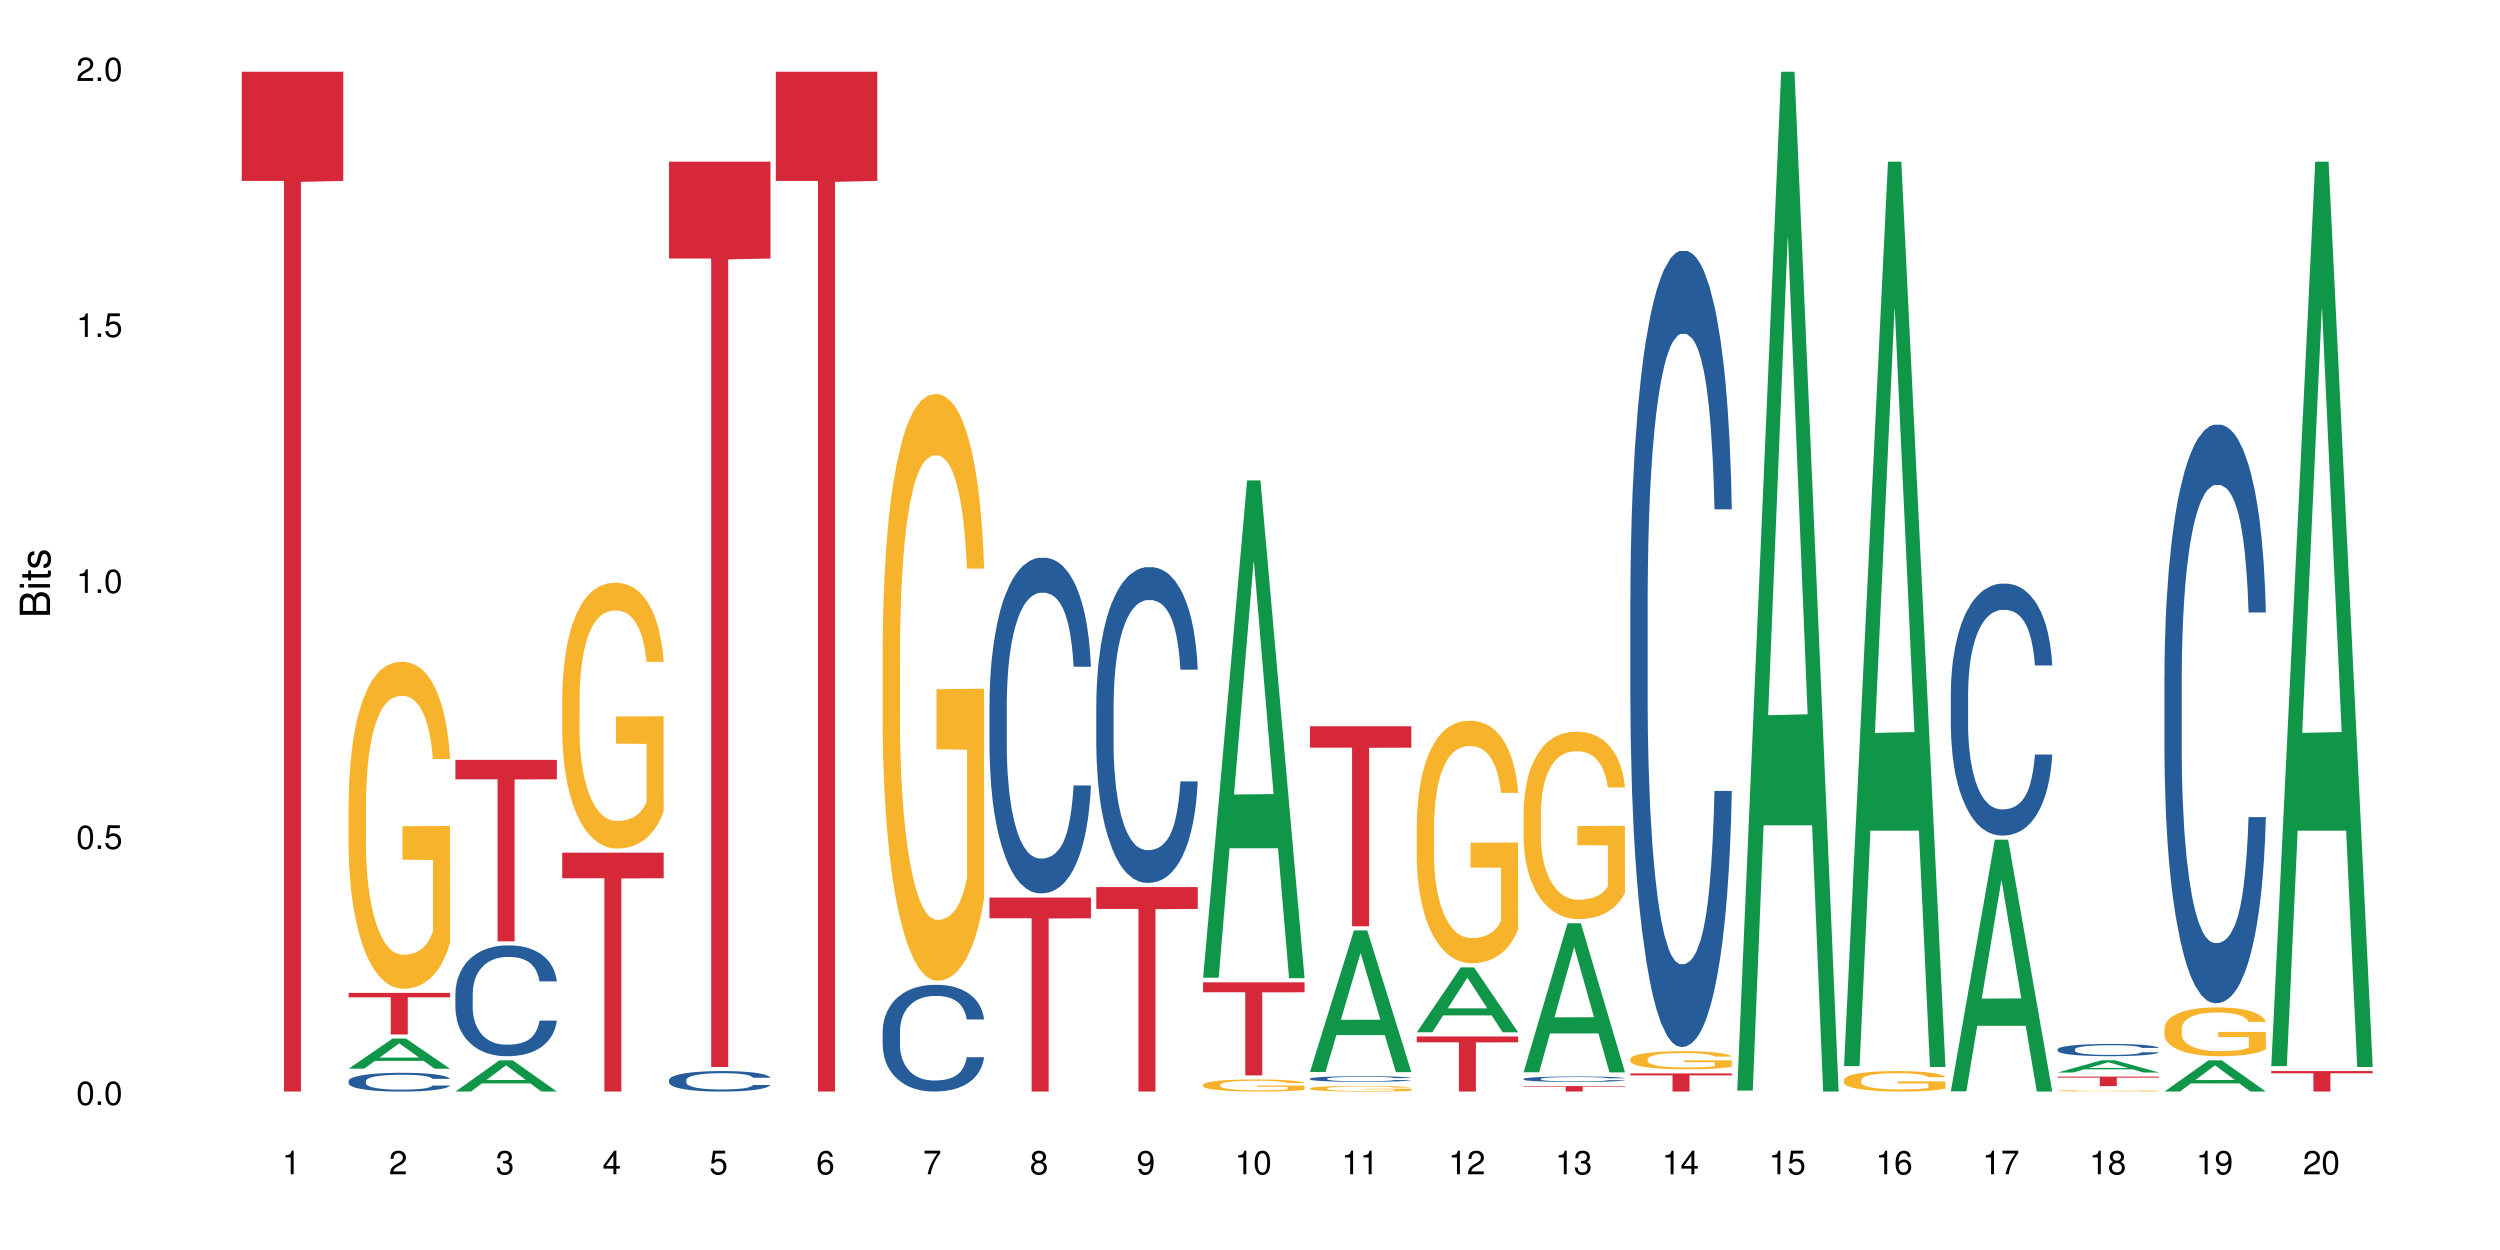 <?xml version="1.0" encoding="UTF-8"?>
<svg xmlns="http://www.w3.org/2000/svg" xmlns:xlink="http://www.w3.org/1999/xlink" width="720pt" height="360pt" viewBox="0 0 720 360" version="1.1">
<defs>
<g>
<symbol overflow="visible" id="glyph0-0">
<path style="stroke:none;" d=""/>
</symbol>
<symbol overflow="visible" id="glyph0-1">
<path style="stroke:none;" d="M 2.641 -6.797 C 2 -6.797 1.422 -6.531 1.078 -6.047 C 0.641 -5.453 0.406 -4.547 0.406 -3.297 C 0.406 -1 1.188 0.219 2.641 0.219 C 4.078 0.219 4.859 -1 4.859 -3.234 C 4.859 -4.562 4.656 -5.438 4.203 -6.047 C 3.844 -6.531 3.281 -6.797 2.641 -6.797 Z M 2.641 -6.047 C 3.547 -6.047 4 -5.125 4 -3.312 C 4 -1.375 3.562 -0.484 2.625 -0.484 C 1.734 -0.484 1.281 -1.422 1.281 -3.281 C 1.281 -5.141 1.734 -6.047 2.641 -6.047 Z M 2.641 -6.047 "/>
</symbol>
<symbol overflow="visible" id="glyph0-2">
<path style="stroke:none;" d="M 1.828 -1 L 0.828 -1 L 0.828 0 L 1.828 0 Z M 1.828 -1 "/>
</symbol>
<symbol overflow="visible" id="glyph0-3">
<path style="stroke:none;" d="M 4.562 -6.797 L 1.062 -6.797 L 0.547 -3.094 L 1.328 -3.094 C 1.719 -3.562 2.047 -3.734 2.578 -3.734 C 3.484 -3.734 4.062 -3.109 4.062 -2.094 C 4.062 -1.125 3.484 -0.531 2.578 -0.531 C 1.828 -0.531 1.375 -0.906 1.188 -1.672 L 0.328 -1.672 C 0.453 -1.109 0.547 -0.844 0.75 -0.594 C 1.125 -0.078 1.828 0.219 2.594 0.219 C 3.969 0.219 4.922 -0.781 4.922 -2.219 C 4.922 -3.562 4.031 -4.484 2.719 -4.484 C 2.25 -4.484 1.859 -4.359 1.469 -4.062 L 1.734 -5.969 L 4.562 -5.969 Z M 4.562 -6.797 "/>
</symbol>
<symbol overflow="visible" id="glyph0-4">
<path style="stroke:none;" d="M 2.484 -4.844 L 2.484 0 L 3.328 0 L 3.328 -6.797 L 2.766 -6.797 C 2.469 -5.75 2.281 -5.609 0.984 -5.453 L 0.984 -4.844 Z M 2.484 -4.844 "/>
</symbol>
<symbol overflow="visible" id="glyph0-5">
<path style="stroke:none;" d="M 4.859 -0.828 L 1.281 -0.828 C 1.359 -1.391 1.672 -1.75 2.5 -2.234 L 3.469 -2.75 C 4.406 -3.266 4.906 -3.969 4.906 -4.812 C 4.906 -5.375 4.672 -5.906 4.266 -6.266 C 3.859 -6.625 3.375 -6.797 2.719 -6.797 C 1.859 -6.797 1.219 -6.5 0.844 -5.922 C 0.609 -5.562 0.5 -5.125 0.484 -4.438 L 1.328 -4.438 C 1.359 -4.906 1.406 -5.188 1.531 -5.406 C 1.75 -5.812 2.188 -6.062 2.703 -6.062 C 3.469 -6.062 4.031 -5.516 4.031 -4.781 C 4.031 -4.25 3.719 -3.797 3.125 -3.438 L 2.234 -2.938 C 0.812 -2.141 0.406 -1.5 0.328 0 L 4.859 0 Z M 4.859 -0.828 "/>
</symbol>
<symbol overflow="visible" id="glyph0-6">
<path style="stroke:none;" d="M 2.125 -3.125 L 2.578 -3.125 C 3.516 -3.125 3.984 -2.703 3.984 -1.891 C 3.984 -1.031 3.469 -0.531 2.578 -0.531 C 1.656 -0.531 1.203 -0.984 1.156 -1.969 L 0.312 -1.969 C 0.344 -1.422 0.438 -1.078 0.609 -0.766 C 0.953 -0.109 1.625 0.219 2.547 0.219 C 3.953 0.219 4.859 -0.609 4.859 -1.906 C 4.859 -2.766 4.516 -3.25 3.703 -3.516 C 4.344 -3.766 4.656 -4.25 4.656 -4.938 C 4.656 -6.109 3.875 -6.797 2.578 -6.797 C 1.203 -6.797 0.484 -6.047 0.453 -4.609 L 1.297 -4.609 C 1.312 -5.016 1.344 -5.25 1.453 -5.453 C 1.641 -5.828 2.062 -6.062 2.594 -6.062 C 3.344 -6.062 3.797 -5.625 3.797 -4.906 C 3.797 -4.422 3.609 -4.141 3.25 -3.984 C 3.016 -3.891 2.719 -3.844 2.125 -3.844 Z M 2.125 -3.125 "/>
</symbol>
<symbol overflow="visible" id="glyph0-7">
<path style="stroke:none;" d="M 3.141 -1.625 L 3.141 0 L 3.984 0 L 3.984 -1.625 L 4.984 -1.625 L 4.984 -2.391 L 3.984 -2.391 L 3.984 -6.797 L 3.359 -6.797 L 0.266 -2.516 L 0.266 -1.625 Z M 3.141 -2.391 L 1 -2.391 L 3.141 -5.359 Z M 3.141 -2.391 "/>
</symbol>
<symbol overflow="visible" id="glyph0-8">
<path style="stroke:none;" d="M 4.781 -5.031 C 4.609 -6.141 3.891 -6.797 2.844 -6.797 C 2.094 -6.797 1.422 -6.438 1.031 -5.828 C 0.609 -5.172 0.406 -4.344 0.406 -3.094 C 0.406 -1.953 0.578 -1.234 0.984 -0.625 C 1.359 -0.078 1.953 0.219 2.703 0.219 C 3.984 0.219 4.922 -0.734 4.922 -2.078 C 4.922 -3.344 4.062 -4.234 2.844 -4.234 C 2.172 -4.234 1.641 -3.969 1.281 -3.469 C 1.281 -5.125 1.828 -6.047 2.797 -6.047 C 3.391 -6.047 3.797 -5.672 3.938 -5.031 Z M 2.734 -3.484 C 3.547 -3.484 4.062 -2.922 4.062 -2 C 4.062 -1.156 3.484 -0.531 2.703 -0.531 C 1.922 -0.531 1.328 -1.188 1.328 -2.047 C 1.328 -2.891 1.906 -3.484 2.734 -3.484 Z M 2.734 -3.484 "/>
</symbol>
<symbol overflow="visible" id="glyph0-9">
<path style="stroke:none;" d="M 4.984 -6.797 L 0.438 -6.797 L 0.438 -5.969 L 4.109 -5.969 C 2.5 -3.656 1.828 -2.234 1.328 0 L 2.219 0 C 2.594 -2.172 3.453 -4.047 4.984 -6.094 Z M 4.984 -6.797 "/>
</symbol>
<symbol overflow="visible" id="glyph0-10">
<path style="stroke:none;" d="M 3.75 -3.578 C 4.453 -4 4.688 -4.344 4.688 -4.984 C 4.688 -6.047 3.844 -6.797 2.641 -6.797 C 1.438 -6.797 0.594 -6.047 0.594 -4.984 C 0.594 -4.359 0.828 -4.016 1.516 -3.578 C 0.734 -3.203 0.359 -2.641 0.359 -1.891 C 0.359 -0.641 1.297 0.219 2.641 0.219 C 3.984 0.219 4.922 -0.641 4.922 -1.875 C 4.922 -2.641 4.531 -3.203 3.75 -3.578 Z M 2.641 -6.047 C 3.359 -6.047 3.812 -5.625 3.812 -4.969 C 3.812 -4.344 3.344 -3.922 2.641 -3.922 C 1.922 -3.922 1.453 -4.344 1.453 -4.984 C 1.453 -5.625 1.922 -6.047 2.641 -6.047 Z M 2.641 -3.203 C 3.484 -3.203 4.062 -2.672 4.062 -1.875 C 4.062 -1.062 3.484 -0.531 2.625 -0.531 C 1.797 -0.531 1.219 -1.078 1.219 -1.875 C 1.219 -2.672 1.797 -3.203 2.641 -3.203 Z M 2.641 -3.203 "/>
</symbol>
<symbol overflow="visible" id="glyph0-11">
<path style="stroke:none;" d="M 0.516 -1.547 C 0.672 -0.438 1.406 0.219 2.438 0.219 C 3.188 0.219 3.859 -0.141 4.266 -0.75 C 4.688 -1.406 4.891 -2.25 4.891 -3.484 C 4.891 -4.625 4.703 -5.359 4.312 -5.953 C 3.938 -6.5 3.344 -6.797 2.594 -6.797 C 1.297 -6.797 0.359 -5.844 0.359 -4.516 C 0.359 -3.25 1.234 -2.344 2.453 -2.344 C 3.094 -2.344 3.562 -2.578 4.016 -3.109 C 4 -1.453 3.469 -0.531 2.5 -0.531 C 1.906 -0.531 1.484 -0.906 1.359 -1.547 Z M 2.578 -6.062 C 3.375 -6.062 3.969 -5.406 3.969 -4.531 C 3.969 -3.688 3.375 -3.094 2.547 -3.094 C 1.734 -3.094 1.234 -3.672 1.234 -4.578 C 1.234 -5.438 1.797 -6.062 2.578 -6.062 Z M 2.578 -6.062 "/>
</symbol>
<symbol overflow="visible" id="glyph1-0">
<path style="stroke:none;" d=""/>
</symbol>
<symbol overflow="visible" id="glyph1-1">
<path style="stroke:none;" d="M 0 -0.953 L 0 -4.891 C 0 -5.719 -0.234 -6.344 -0.734 -6.797 C -1.188 -7.234 -1.812 -7.469 -2.5 -7.469 C -3.547 -7.469 -4.188 -7 -4.625 -5.875 C -4.984 -6.672 -5.641 -7.094 -6.531 -7.094 C -7.156 -7.094 -7.734 -6.859 -8.141 -6.391 C -8.562 -5.938 -8.75 -5.344 -8.75 -4.5 L -8.75 -0.953 Z M -4.984 -2.062 L -7.766 -2.062 L -7.766 -4.219 C -7.766 -4.844 -7.688 -5.203 -7.453 -5.5 C -7.219 -5.812 -6.859 -5.969 -6.375 -5.969 C -5.906 -5.969 -5.531 -5.812 -5.297 -5.5 C -5.062 -5.203 -4.984 -4.844 -4.984 -4.219 Z M -0.984 -2.062 L -4 -2.062 L -4 -4.781 C -4 -5.328 -3.859 -5.688 -3.578 -5.953 C -3.297 -6.219 -2.922 -6.359 -2.484 -6.359 C -2.062 -6.359 -1.688 -6.219 -1.406 -5.953 C -1.109 -5.688 -0.984 -5.328 -0.984 -4.781 Z M -0.984 -2.062 "/>
</symbol>
<symbol overflow="visible" id="glyph1-2">
<path style="stroke:none;" d="M -6.281 -1.797 L -6.281 -0.797 L 0 -0.797 L 0 -1.797 Z M -8.75 -1.797 L -8.75 -0.797 L -7.484 -0.797 L -7.484 -1.797 Z M -8.75 -1.797 "/>
</symbol>
<symbol overflow="visible" id="glyph1-3">
<path style="stroke:none;" d="M -6.281 -3.047 L -6.281 -2.016 L -8.016 -2.016 L -8.016 -1.016 L -6.281 -1.016 L -6.281 -0.172 L -5.469 -0.172 L -5.469 -1.016 L -0.719 -1.016 C -0.078 -1.016 0.281 -1.453 0.281 -2.234 C 0.281 -2.469 0.25 -2.719 0.188 -3.047 L -0.641 -3.047 C -0.609 -2.922 -0.594 -2.766 -0.594 -2.562 C -0.594 -2.141 -0.719 -2.016 -1.156 -2.016 L -5.469 -2.016 L -5.469 -3.047 Z M -6.281 -3.047 "/>
</symbol>
<symbol overflow="visible" id="glyph1-4">
<path style="stroke:none;" d="M -4.531 -5.25 C -5.766 -5.25 -6.469 -4.422 -6.469 -2.969 C -6.469 -1.516 -5.719 -0.562 -4.547 -0.562 C -3.562 -0.562 -3.094 -1.062 -2.734 -2.562 L -2.516 -3.484 C -2.344 -4.188 -2.094 -4.469 -1.625 -4.469 C -1.047 -4.469 -0.641 -3.875 -0.641 -3 C -0.641 -2.453 -0.797 -2 -1.062 -1.75 C -1.25 -1.594 -1.422 -1.531 -1.875 -1.469 L -1.875 -0.406 C -0.422 -0.453 0.281 -1.266 0.281 -2.922 C 0.281 -4.5 -0.5 -5.516 -1.719 -5.516 C -2.656 -5.516 -3.172 -4.984 -3.469 -3.734 L -3.703 -2.766 C -3.891 -1.953 -4.156 -1.609 -4.594 -1.609 C -5.172 -1.609 -5.547 -2.125 -5.547 -2.938 C -5.547 -3.75 -5.203 -4.172 -4.531 -4.203 Z M -4.531 -5.25 "/>
</symbol>
</g>
</defs>
<g id="surface35550">
<rect x="0" y="0" width="720" height="360" style="fill:rgb(100%,100%,100%);fill-opacity:1;stroke:none;"/>
<path style=" stroke:none;fill-rule:nonzero;fill:rgb(83.922%,15.686%,22.353%);fill-opacity:1;" d="M 69.629 20.664 L 98.855 20.664 L 98.855 52.102 L 86.672 52.379 L 86.672 314.371 L 81.773 314.371 L 81.773 52.652 L 81.703 52.102 L 69.629 52.102 Z M 69.629 20.664 "/>
<path style=" stroke:none;fill-rule:nonzero;fill:rgb(6.275%,58.824%,28.235%);fill-opacity:1;" d="M 100.391 307.785 L 100.422 307.777 L 113.066 299.102 L 116.91 299.102 L 129.617 307.793 L 125.152 307.793 L 121.965 305.523 L 108.012 305.523 L 104.887 307.785 L 100.391 307.785 L 109.352 304.586 L 120.688 304.578 L 115.035 300.523 L 114.973 300.516 L 114.91 300.539 L 109.32 304.578 L 109.352 304.586 Z M 100.391 307.785 "/>
<path style=" stroke:none;fill-rule:nonzero;fill:rgb(14.51%,36.078%,60%);fill-opacity:1;" d="M 100.391 311.32 L 100.426 311.316 L 100.426 311.195 L 100.535 311.008 L 100.785 310.773 L 101.031 310.609 L 101.676 310.32 L 102.566 310.039 L 103.492 309.82 L 104.168 309.691 L 104.773 309.594 L 106.164 309.41 L 107.055 309.316 L 108.02 309.234 L 109.195 309.148 L 110.051 309.102 L 111.973 309.02 L 113.398 308.984 L 114.504 308.973 L 116.895 308.973 L 118.316 308.992 L 119.352 309.016 L 120.492 309.055 L 121.453 309.102 L 123.129 309.207 L 124.625 309.348 L 125.305 309.426 L 126.371 309.578 L 127.191 309.727 L 127.762 309.855 L 128.402 310.039 L 128.973 310.258 L 129.402 310.512 L 129.617 310.723 L 124.625 310.723 L 124.375 310.527 L 124.09 310.371 L 123.559 310.172 L 123.023 310.027 L 122.273 309.883 L 121.598 309.789 L 120.672 309.695 L 119.852 309.637 L 118.996 309.594 L 118.176 309.562 L 116.609 309.535 L 114.789 309.535 L 114.113 309.543 L 112.723 309.582 L 111.973 309.617 L 110.906 309.688 L 110.156 309.75 L 109.266 309.852 L 108.66 309.934 L 107.91 310.062 L 107.375 310.176 L 106.77 310.34 L 106.414 310.461 L 106.094 310.602 L 105.809 310.762 L 105.594 310.938 L 105.453 311.117 L 105.383 311.297 L 105.383 312.062 L 105.453 312.238 L 105.629 312.445 L 106.094 312.746 L 106.77 313.008 L 107.555 313.215 L 108.305 313.363 L 108.73 313.434 L 109.301 313.512 L 110.191 313.609 L 111.477 313.711 L 112.223 313.75 L 113.363 313.789 L 114.539 313.809 L 116.109 313.809 L 117.5 313.789 L 118.426 313.762 L 119.387 313.723 L 120.707 313.641 L 121.527 313.562 L 122.238 313.469 L 122.773 313.375 L 123.129 313.293 L 123.664 313.141 L 124.09 312.973 L 124.414 312.801 L 124.625 312.633 L 129.617 312.633 L 129.402 312.832 L 129.082 313.023 L 128.762 313.168 L 128.262 313.34 L 127.691 313.492 L 126.871 313.664 L 126.195 313.777 L 125.305 313.902 L 124.484 313.996 L 123.594 314.078 L 122.273 314.18 L 121.418 314.227 L 120.492 314.273 L 119.387 314.312 L 117.996 314.348 L 116.5 314.367 L 115.109 314.371 L 113.613 314.359 L 112.508 314.34 L 111.047 314.297 L 109.23 314.207 L 107.91 314.113 L 106.879 314.02 L 105.988 313.922 L 104.988 313.789 L 103.707 313.57 L 102.922 313.402 L 102.387 313.266 L 101.781 313.074 L 101.355 312.898 L 100.855 312.625 L 100.5 312.273 L 100.391 312 Z M 100.391 311.32 "/>
<path style=" stroke:none;fill-rule:nonzero;fill:rgb(96.863%,70.196%,16.863%);fill-opacity:1;" d="M 100.391 230.906 L 100.426 230.82 L 100.426 229.098 L 100.57 225.227 L 100.926 219.891 L 101.391 215.504 L 101.887 212.062 L 102.211 210.254 L 102.742 207.676 L 103.207 205.781 L 104.383 201.91 L 105.879 198.297 L 106.699 196.746 L 107.625 195.285 L 108.945 193.648 L 109.551 193.047 L 111.402 191.672 L 113.508 190.812 L 115.824 190.551 L 116.895 190.637 L 118.355 190.984 L 120.348 191.93 L 121.488 192.789 L 122.383 193.648 L 123.309 194.77 L 124.449 196.488 L 125.516 198.555 L 126.371 200.621 L 127.227 203.199 L 127.941 205.953 L 128.547 208.965 L 129.082 212.578 L 129.402 215.59 L 129.617 218.602 L 124.66 218.602 L 124.375 215.59 L 124.055 213.266 L 123.523 210.426 L 122.988 208.363 L 122.453 206.727 L 121.453 204.492 L 120.598 203.113 L 119.531 201.91 L 118.496 201.137 L 117.32 200.621 L 116.609 200.445 L 114.719 200.445 L 113.008 201.051 L 112.012 201.738 L 111.297 202.426 L 110.301 203.715 L 109.695 204.75 L 109.336 205.438 L 108.27 208.105 L 107.555 210.516 L 107.164 212.148 L 106.664 214.73 L 106.309 217.055 L 105.914 220.496 L 105.703 223.074 L 105.418 228.926 L 105.383 244.414 L 105.488 247.684 L 105.703 251.211 L 105.988 254.309 L 106.414 257.578 L 106.844 260.074 L 107.59 263.43 L 108.23 265.664 L 108.73 267.129 L 109.695 269.449 L 110.086 270.227 L 111.012 271.773 L 111.973 272.98 L 113.152 274.012 L 114.043 274.527 L 115.469 274.957 L 117.285 274.957 L 119.422 274.441 L 120.777 273.754 L 121.703 273.066 L 122.309 272.461 L 123.059 271.516 L 123.594 270.656 L 124.09 269.711 L 124.699 268.246 L 124.699 247.684 L 115.895 247.598 L 115.895 237.961 L 129.582 237.875 L 129.617 271.516 L 128.867 273.84 L 127.941 276.074 L 127.051 277.797 L 126.125 279.258 L 124.805 280.895 L 123.734 281.926 L 122.098 283.133 L 120.598 283.906 L 119.031 284.422 L 117.641 284.68 L 116 284.766 L 114.539 284.594 L 112.973 284.078 L 111.727 283.391 L 110.586 282.527 L 109.445 281.41 L 108.02 279.605 L 107.094 278.141 L 106.129 276.336 L 105.168 274.184 L 104.312 271.859 L 103.742 270.055 L 103.172 267.988 L 102.566 265.406 L 101.996 262.48 L 101.566 259.816 L 101.176 256.805 L 100.891 253.965 L 100.605 250.094 L 100.465 246.996 L 100.391 244.328 Z M 100.391 230.906 "/>
<path style=" stroke:none;fill-rule:nonzero;fill:rgb(83.922%,15.686%,22.353%);fill-opacity:1;" d="M 100.391 285.945 L 129.617 285.945 L 129.617 287.227 L 117.438 287.238 L 117.438 297.922 L 112.535 297.922 L 112.535 287.25 L 112.465 287.227 L 100.391 287.227 Z M 100.391 285.945 "/>
<path style=" stroke:none;fill-rule:nonzero;fill:rgb(6.275%,58.824%,28.235%);fill-opacity:1;" d="M 131.152 314.363 L 131.184 314.355 L 143.832 305.371 L 147.672 305.371 L 160.379 314.371 L 155.914 314.371 L 152.73 312.02 L 138.773 312.02 L 135.648 314.363 L 131.152 314.363 L 140.113 311.051 L 151.449 311.043 L 145.797 306.84 L 145.734 306.832 L 145.672 306.859 L 140.082 311.043 L 140.113 311.051 Z M 131.152 314.363 "/>
<path style=" stroke:none;fill-rule:nonzero;fill:rgb(14.51%,36.078%,60%);fill-opacity:1;" d="M 131.152 286.168 L 131.191 286.141 L 131.191 285.441 L 131.297 284.332 L 131.547 282.934 L 131.797 281.969 L 132.438 280.25 L 133.328 278.586 L 134.254 277.305 L 134.934 276.547 L 135.539 275.961 L 136.926 274.883 L 137.82 274.328 L 138.781 273.832 L 139.957 273.336 L 140.812 273.047 L 142.738 272.578 L 144.164 272.375 L 145.266 272.289 L 147.656 272.289 L 149.082 272.406 L 150.113 272.551 L 151.254 272.785 L 152.215 273.047 L 153.891 273.688 L 155.387 274.504 L 156.066 274.973 L 157.137 275.875 L 157.953 276.75 L 158.523 277.508 L 159.168 278.586 L 159.738 279.898 L 160.164 281.387 L 160.379 282.641 L 155.387 282.641 L 155.141 281.473 L 154.855 280.57 L 154.32 279.375 L 153.785 278.527 L 153.035 277.684 L 152.359 277.129 L 151.434 276.574 L 150.613 276.227 L 149.758 275.961 L 148.938 275.789 L 147.371 275.613 L 145.551 275.613 L 144.875 275.672 L 143.484 275.902 L 142.738 276.109 L 141.668 276.516 L 140.918 276.895 L 140.027 277.48 L 139.422 277.973 L 138.672 278.734 L 138.141 279.402 L 137.535 280.367 L 137.176 281.094 L 136.855 281.91 L 136.57 282.875 L 136.355 283.895 L 136.215 284.973 L 136.145 286.023 L 136.145 290.543 L 136.215 291.594 L 136.395 292.816 L 136.855 294.598 L 137.535 296.141 L 138.316 297.367 L 139.066 298.242 L 139.492 298.652 L 140.062 299.117 L 140.953 299.699 L 142.238 300.285 L 142.984 300.516 L 144.125 300.75 L 145.301 300.867 L 146.871 300.867 L 148.262 300.75 L 149.188 300.605 L 150.148 300.371 L 151.469 299.875 L 152.289 299.41 L 153 298.855 L 153.535 298.301 L 153.891 297.832 L 154.426 296.93 L 154.855 295.938 L 155.176 294.918 L 155.387 293.926 L 160.379 293.926 L 160.164 295.094 L 159.844 296.23 L 159.523 297.074 L 159.023 298.098 L 158.453 299 L 157.633 300.02 L 156.957 300.691 L 156.066 301.422 L 155.246 301.977 L 154.355 302.469 L 153.035 303.055 L 152.18 303.344 L 151.254 303.609 L 150.148 303.84 L 148.758 304.047 L 147.262 304.164 L 145.871 304.191 L 144.375 304.133 L 143.27 304.016 L 141.809 303.754 L 139.992 303.23 L 138.672 302.676 L 137.641 302.121 L 136.75 301.539 L 135.75 300.75 L 134.469 299.469 L 133.684 298.477 L 133.148 297.66 L 132.543 296.523 L 132.117 295.5 L 131.617 293.867 L 131.262 291.797 L 131.152 290.195 Z M 131.152 286.168 "/>
<path style=" stroke:none;fill-rule:nonzero;fill:rgb(83.922%,15.686%,22.353%);fill-opacity:1;" d="M 131.152 218.848 L 160.379 218.848 L 160.379 224.441 L 148.199 224.488 L 148.199 271.109 L 143.297 271.109 L 143.297 224.539 L 143.227 224.441 L 131.152 224.441 Z M 131.152 218.848 "/>
<path style=" stroke:none;fill-rule:nonzero;fill:rgb(96.863%,70.196%,16.863%);fill-opacity:1;" d="M 161.918 200.609 L 161.953 200.539 L 161.953 199.141 L 162.094 195.996 L 162.449 191.66 L 162.914 188.094 L 163.414 185.297 L 163.734 183.828 L 164.27 181.73 L 164.73 180.191 L 165.906 177.043 L 167.406 174.105 L 168.223 172.848 L 169.152 171.656 L 170.469 170.328 L 171.074 169.84 L 172.93 168.723 L 175.031 168.023 L 177.348 167.812 L 178.418 167.883 L 179.879 168.16 L 181.875 168.93 L 183.016 169.629 L 183.906 170.328 L 184.832 171.238 L 185.973 172.637 L 187.043 174.316 L 187.898 175.992 L 188.754 178.094 L 189.465 180.328 L 190.07 182.777 L 190.605 185.715 L 190.926 188.164 L 191.141 190.609 L 186.188 190.609 L 185.902 188.164 L 185.582 186.273 L 185.047 183.965 L 184.512 182.289 L 183.977 180.961 L 182.98 179.141 L 182.125 178.023 L 181.055 177.043 L 180.02 176.414 L 178.844 175.992 L 178.133 175.855 L 176.242 175.855 L 174.531 176.344 L 173.535 176.902 L 172.82 177.461 L 171.824 178.512 L 171.219 179.352 L 170.863 179.91 L 169.793 182.078 L 169.078 184.035 L 168.688 185.363 L 168.188 187.465 L 167.832 189.352 L 167.441 192.148 L 167.227 194.246 L 166.941 199.004 L 166.906 211.59 L 167.012 214.246 L 167.227 217.113 L 167.512 219.633 L 167.938 222.289 L 168.367 224.316 L 169.117 227.047 L 169.758 228.863 L 170.254 230.055 L 171.219 231.941 L 171.609 232.57 L 172.535 233.828 L 173.5 234.809 L 174.676 235.648 L 175.566 236.066 L 176.992 236.418 L 178.809 236.418 L 180.949 235.996 L 182.301 235.438 L 183.227 234.879 L 183.836 234.391 L 184.582 233.621 L 185.117 232.922 L 185.617 232.152 L 186.223 230.961 L 186.223 214.246 L 177.418 214.18 L 177.418 206.344 L 191.105 206.277 L 191.141 233.621 L 190.391 235.508 L 189.465 237.324 L 188.574 238.727 L 187.648 239.914 L 186.328 241.242 L 185.262 242.082 L 183.621 243.062 L 182.125 243.691 L 180.555 244.109 L 179.164 244.32 L 177.527 244.391 L 176.066 244.25 L 174.496 243.828 L 173.25 243.27 L 172.109 242.57 L 170.969 241.66 L 169.543 240.191 L 168.617 239.004 L 167.652 237.535 L 166.691 235.789 L 165.836 233.898 L 165.266 232.43 L 164.695 230.754 L 164.09 228.652 L 163.52 226.277 L 163.094 224.109 L 162.699 221.66 L 162.414 219.352 L 162.129 216.207 L 161.988 213.688 L 161.918 211.52 Z M 161.918 200.609 "/>
<path style=" stroke:none;fill-rule:nonzero;fill:rgb(83.922%,15.686%,22.353%);fill-opacity:1;" d="M 161.918 245.57 L 191.141 245.57 L 191.141 252.934 L 178.961 253 L 178.961 314.371 L 174.059 314.371 L 174.059 253.062 L 173.988 252.934 L 161.918 252.934 Z M 161.918 245.57 "/>
<path style=" stroke:none;fill-rule:nonzero;fill:rgb(14.51%,36.078%,60%);fill-opacity:1;" d="M 192.68 311.039 L 192.715 311.031 L 192.715 310.902 L 192.82 310.699 L 193.07 310.441 L 193.32 310.262 L 193.961 309.945 L 194.852 309.637 L 195.777 309.398 L 196.457 309.258 L 197.062 309.152 L 198.453 308.949 L 199.344 308.848 L 200.305 308.758 L 201.48 308.664 L 202.336 308.613 L 204.262 308.523 L 205.688 308.488 L 206.793 308.473 L 209.18 308.473 L 210.605 308.492 L 211.637 308.52 L 212.777 308.562 L 213.742 308.613 L 215.418 308.73 L 216.914 308.883 L 217.59 308.969 L 218.66 309.133 L 219.48 309.297 L 220.051 309.438 L 220.691 309.637 L 221.262 309.879 L 221.688 310.152 L 221.902 310.387 L 216.914 310.387 L 216.664 310.168 L 216.379 310.004 L 215.844 309.781 L 215.309 309.625 L 214.562 309.469 L 213.883 309.367 L 212.957 309.266 L 212.137 309.199 L 211.281 309.152 L 210.461 309.117 L 208.895 309.086 L 207.078 309.086 L 206.398 309.098 L 205.008 309.141 L 204.262 309.176 L 203.191 309.254 L 202.445 309.324 L 201.551 309.43 L 200.945 309.523 L 200.199 309.664 L 199.664 309.785 L 199.059 309.965 L 198.703 310.102 L 198.379 310.25 L 198.094 310.43 L 197.883 310.617 L 197.738 310.816 L 197.668 311.012 L 197.668 311.848 L 197.738 312.043 L 197.918 312.266 L 198.379 312.598 L 199.059 312.883 L 199.844 313.109 L 200.59 313.27 L 201.02 313.348 L 201.59 313.434 L 202.48 313.539 L 203.762 313.648 L 204.512 313.691 L 205.652 313.734 L 206.828 313.758 L 208.395 313.758 L 209.785 313.734 L 210.711 313.707 L 211.676 313.664 L 212.992 313.574 L 213.812 313.484 L 214.523 313.383 L 215.059 313.281 L 215.418 313.195 L 215.949 313.027 L 216.379 312.844 L 216.699 312.656 L 216.914 312.473 L 221.902 312.473 L 221.688 312.688 L 221.367 312.898 L 221.047 313.055 L 220.547 313.242 L 219.977 313.41 L 219.16 313.598 L 218.48 313.723 L 217.59 313.859 L 216.77 313.961 L 215.879 314.051 L 214.562 314.16 L 213.707 314.215 L 212.777 314.262 L 211.676 314.305 L 210.285 314.344 L 208.789 314.367 L 207.398 314.371 L 205.902 314.359 L 204.797 314.34 L 203.336 314.289 L 201.516 314.191 L 200.199 314.09 L 199.164 313.988 L 198.273 313.879 L 197.277 313.734 L 195.992 313.496 L 195.207 313.312 L 194.676 313.164 L 194.07 312.953 L 193.641 312.766 L 193.141 312.461 L 192.785 312.078 L 192.68 311.781 Z M 192.68 311.039 "/>
<path style=" stroke:none;fill-rule:nonzero;fill:rgb(83.922%,15.686%,22.353%);fill-opacity:1;" d="M 192.68 46.551 L 221.902 46.551 L 221.902 74.461 L 209.723 74.703 L 209.723 307.293 L 204.824 307.293 L 204.824 74.949 L 204.75 74.461 L 192.68 74.461 Z M 192.68 46.551 "/>
<path style=" stroke:none;fill-rule:nonzero;fill:rgb(83.922%,15.686%,22.353%);fill-opacity:1;" d="M 223.441 20.664 L 252.664 20.664 L 252.664 52.102 L 240.484 52.379 L 240.484 314.371 L 235.586 314.371 L 235.586 52.652 L 235.516 52.102 L 223.441 52.102 Z M 223.441 20.664 "/>
<path style=" stroke:none;fill-rule:nonzero;fill:rgb(14.51%,36.078%,60%);fill-opacity:1;" d="M 254.203 297.012 L 254.238 296.98 L 254.238 296.309 L 254.344 295.238 L 254.594 293.891 L 254.844 292.965 L 255.484 291.309 L 256.379 289.707 L 257.305 288.469 L 257.98 287.738 L 258.586 287.18 L 259.977 286.137 L 260.867 285.605 L 261.828 285.129 L 263.008 284.648 L 263.859 284.367 L 265.785 283.918 L 267.211 283.723 L 268.316 283.637 L 270.703 283.637 L 272.129 283.75 L 273.164 283.891 L 274.305 284.117 L 275.266 284.367 L 276.941 284.988 L 278.438 285.773 L 279.113 286.223 L 280.184 287.094 L 281.004 287.938 L 281.574 288.668 L 282.215 289.707 L 282.785 290.969 L 283.215 292.402 L 283.426 293.609 L 278.438 293.609 L 278.188 292.488 L 277.902 291.617 L 277.367 290.465 L 276.836 289.648 L 276.086 288.836 L 275.41 288.301 L 274.48 287.77 L 273.66 287.43 L 272.809 287.18 L 271.988 287.008 L 270.418 286.84 L 268.602 286.84 L 267.926 286.898 L 266.535 287.121 L 265.785 287.316 L 264.715 287.711 L 263.969 288.078 L 263.078 288.637 L 262.473 289.117 L 261.723 289.848 L 261.188 290.492 L 260.582 291.418 L 260.227 292.121 L 259.906 292.91 L 259.621 293.836 L 259.406 294.82 L 259.266 295.859 L 259.191 296.871 L 259.191 301.223 L 259.266 302.234 L 259.441 303.414 L 259.906 305.129 L 260.582 306.617 L 261.367 307.797 L 262.113 308.641 L 262.543 309.035 L 263.113 309.484 L 264.004 310.043 L 265.285 310.605 L 266.035 310.832 L 267.176 311.055 L 268.352 311.168 L 269.922 311.168 L 271.309 311.055 L 272.238 310.914 L 273.199 310.691 L 274.516 310.215 L 275.336 309.762 L 276.051 309.23 L 276.586 308.695 L 276.941 308.246 L 277.477 307.375 L 277.902 306.422 L 278.223 305.438 L 278.438 304.48 L 283.426 304.48 L 283.215 305.605 L 282.895 306.703 L 282.57 307.516 L 282.074 308.5 L 281.504 309.371 L 280.684 310.355 L 280.008 311 L 279.113 311.703 L 278.297 312.234 L 277.402 312.715 L 276.086 313.273 L 275.23 313.555 L 274.305 313.809 L 273.199 314.035 L 271.809 314.23 L 270.312 314.344 L 268.922 314.371 L 267.426 314.316 L 266.32 314.203 L 264.859 313.949 L 263.043 313.445 L 261.723 312.91 L 260.688 312.375 L 259.797 311.812 L 258.801 311.055 L 257.516 309.82 L 256.734 308.863 L 256.199 308.078 L 255.594 306.984 L 255.164 306 L 254.668 304.426 L 254.309 302.434 L 254.203 300.887 Z M 254.203 297.012 "/>
<path style=" stroke:none;fill-rule:nonzero;fill:rgb(96.863%,70.196%,16.863%);fill-opacity:1;" d="M 254.203 185.832 L 254.238 185.68 L 254.238 182.594 L 254.383 175.645 L 254.738 166.078 L 255.199 158.203 L 255.699 152.031 L 256.02 148.789 L 256.555 144.156 L 257.02 140.762 L 258.195 133.816 L 259.691 127.332 L 260.512 124.555 L 261.438 121.93 L 262.758 119 L 263.363 117.918 L 265.215 115.449 L 267.316 113.906 L 269.637 113.441 L 270.703 113.598 L 272.164 114.215 L 274.16 115.91 L 275.301 117.453 L 276.191 119 L 277.117 121.004 L 278.258 124.094 L 279.328 127.797 L 280.184 131.5 L 281.039 136.133 L 281.754 141.07 L 282.359 146.473 L 282.895 152.957 L 283.215 158.359 L 283.426 163.762 L 278.473 163.762 L 278.188 158.359 L 277.867 154.191 L 277.332 149.098 L 276.797 145.395 L 276.266 142.461 L 275.266 138.445 L 274.41 135.977 L 273.34 133.816 L 272.309 132.426 L 271.133 131.5 L 270.418 131.191 L 268.531 131.191 L 266.82 132.273 L 265.82 133.508 L 265.109 134.742 L 264.109 137.059 L 263.504 138.91 L 263.148 140.145 L 262.078 144.93 L 261.367 149.25 L 260.973 152.184 L 260.477 156.816 L 260.121 160.984 L 259.727 167.156 L 259.512 171.789 L 259.227 182.285 L 259.191 210.066 L 259.301 215.934 L 259.512 222.262 L 259.797 227.816 L 260.227 233.684 L 260.652 238.16 L 261.402 244.18 L 262.043 248.191 L 262.543 250.816 L 263.504 254.984 L 263.898 256.375 L 264.824 259.152 L 265.785 261.312 L 266.961 263.164 L 267.852 264.09 L 269.277 264.863 L 271.098 264.863 L 273.234 263.938 L 274.59 262.703 L 275.516 261.465 L 276.121 260.387 L 276.871 258.688 L 277.402 257.145 L 277.902 255.445 L 278.508 252.824 L 278.508 215.934 L 269.707 215.777 L 269.707 198.492 L 283.391 198.336 L 283.426 258.688 L 282.68 262.855 L 281.754 266.867 L 280.859 269.957 L 279.934 272.582 L 278.617 275.512 L 277.547 277.363 L 275.906 279.527 L 274.41 280.914 L 272.844 281.84 L 271.453 282.305 L 269.812 282.457 L 268.352 282.148 L 266.785 281.223 L 265.535 279.988 L 264.395 278.445 L 263.254 276.438 L 261.828 273.199 L 260.902 270.574 L 259.941 267.332 L 258.98 263.473 L 258.125 259.305 L 257.555 256.062 L 256.984 252.359 L 256.379 247.73 L 255.809 242.48 L 255.379 237.695 L 254.988 232.293 L 254.703 227.199 L 254.418 220.254 L 254.273 214.699 L 254.203 209.914 Z M 254.203 185.832 "/>
<path style=" stroke:none;fill-rule:nonzero;fill:rgb(14.51%,36.078%,60%);fill-opacity:1;" d="M 284.965 202.707 L 285 202.617 L 285 200.496 L 285.109 197.141 L 285.355 192.898 L 285.605 189.984 L 286.25 184.773 L 287.141 179.734 L 288.066 175.848 L 288.742 173.551 L 289.348 171.785 L 290.738 168.516 L 291.629 166.836 L 292.594 165.336 L 293.77 163.836 L 294.625 162.949 L 296.547 161.535 L 297.973 160.918 L 299.078 160.652 L 301.465 160.652 L 302.891 161.008 L 303.926 161.449 L 305.066 162.156 L 306.027 162.949 L 307.703 164.895 L 309.199 167.367 L 309.879 168.781 L 310.945 171.52 L 311.766 174.172 L 312.336 176.469 L 312.977 179.734 L 313.547 183.711 L 313.977 188.219 L 314.191 192.016 L 309.199 192.016 L 308.949 188.48 L 308.664 185.742 L 308.133 182.121 L 307.598 179.559 L 306.848 176.996 L 306.172 175.32 L 305.242 173.641 L 304.426 172.582 L 303.57 171.785 L 302.75 171.254 L 301.18 170.727 L 299.363 170.727 L 298.688 170.902 L 297.297 171.609 L 296.547 172.227 L 295.48 173.465 L 294.73 174.613 L 293.84 176.379 L 293.234 177.883 L 292.484 180.18 L 291.949 182.211 L 291.344 185.125 L 290.988 187.332 L 290.668 189.809 L 290.383 192.723 L 290.168 195.816 L 290.027 199.082 L 289.953 202.266 L 289.953 215.957 L 290.027 219.137 L 290.203 222.848 L 290.668 228.238 L 291.344 232.922 L 292.129 236.629 L 292.879 239.281 L 293.305 240.52 L 293.875 241.93 L 294.766 243.699 L 296.051 245.465 L 296.797 246.172 L 297.938 246.879 L 299.113 247.23 L 300.684 247.23 L 302.07 246.879 L 303 246.438 L 303.961 245.73 L 305.281 244.227 L 306.098 242.816 L 306.812 241.137 L 307.348 239.457 L 307.703 238.043 L 308.238 235.305 L 308.664 232.301 L 308.984 229.211 L 309.199 226.207 L 314.191 226.207 L 313.977 229.738 L 313.656 233.184 L 313.336 235.746 L 312.836 238.84 L 312.266 241.578 L 311.445 244.672 L 310.77 246.703 L 309.879 248.91 L 309.059 250.59 L 308.168 252.09 L 306.848 253.859 L 305.992 254.742 L 305.066 255.535 L 303.961 256.242 L 302.57 256.863 L 301.074 257.215 L 299.684 257.305 L 298.188 257.125 L 297.082 256.773 L 295.621 255.977 L 293.805 254.387 L 292.484 252.711 L 291.453 251.031 L 290.562 249.266 L 289.562 246.879 L 288.281 242.992 L 287.496 239.988 L 286.961 237.516 L 286.355 234.07 L 285.926 230.977 L 285.43 226.027 L 285.074 219.758 L 284.965 214.898 Z M 284.965 202.707 "/>
<path style=" stroke:none;fill-rule:nonzero;fill:rgb(83.922%,15.686%,22.353%);fill-opacity:1;" d="M 284.965 258.484 L 314.191 258.484 L 314.191 264.465 L 302.012 264.52 L 302.012 314.371 L 297.109 314.371 L 297.109 264.57 L 297.039 264.465 L 284.965 264.465 Z M 284.965 258.484 "/>
<path style=" stroke:none;fill-rule:nonzero;fill:rgb(14.51%,36.078%,60%);fill-opacity:1;" d="M 315.727 202.926 L 315.762 202.84 L 315.762 200.848 L 315.871 197.688 L 316.121 193.699 L 316.371 190.953 L 317.012 186.051 L 317.902 181.312 L 318.828 177.656 L 319.504 175.492 L 320.109 173.832 L 321.5 170.754 L 322.391 169.176 L 323.355 167.762 L 324.531 166.352 L 325.387 165.52 L 327.309 164.188 L 328.734 163.605 L 329.84 163.355 L 332.23 163.355 L 333.652 163.691 L 334.688 164.105 L 335.828 164.77 L 336.789 165.52 L 338.465 167.348 L 339.961 169.676 L 340.641 171.004 L 341.707 173.582 L 342.527 176.074 L 343.098 178.238 L 343.738 181.312 L 344.309 185.051 L 344.738 189.293 L 344.953 192.867 L 339.961 192.867 L 339.711 189.543 L 339.43 186.965 L 338.895 183.555 L 338.359 181.145 L 337.609 178.734 L 336.934 177.156 L 336.008 175.578 L 335.188 174.578 L 334.332 173.832 L 333.512 173.332 L 331.945 172.832 L 330.125 172.832 L 329.449 173 L 328.059 173.664 L 327.309 174.246 L 326.242 175.41 L 325.492 176.492 L 324.602 178.152 L 323.996 179.566 L 323.246 181.727 L 322.715 183.641 L 322.105 186.383 L 321.75 188.461 L 321.43 190.789 L 321.145 193.531 L 320.93 196.441 L 320.789 199.516 L 320.719 202.508 L 320.719 215.395 L 320.789 218.387 L 320.965 221.875 L 321.43 226.945 L 322.105 231.352 L 322.891 234.844 L 323.641 237.336 L 324.066 238.5 L 324.637 239.832 L 325.527 241.492 L 326.812 243.156 L 327.559 243.82 L 328.699 244.484 L 329.875 244.82 L 331.445 244.82 L 332.836 244.484 L 333.762 244.07 L 334.723 243.406 L 336.043 241.992 L 336.863 240.664 L 337.574 239.082 L 338.109 237.504 L 338.465 236.172 L 339 233.598 L 339.43 230.77 L 339.75 227.859 L 339.961 225.035 L 344.953 225.035 L 344.738 228.359 L 344.418 231.602 L 344.098 234.012 L 343.598 236.922 L 343.027 239.5 L 342.207 242.406 L 341.531 244.32 L 340.641 246.398 L 339.82 247.977 L 338.93 249.391 L 337.609 251.051 L 336.754 251.883 L 335.828 252.633 L 334.723 253.297 L 333.332 253.879 L 331.836 254.211 L 330.445 254.293 L 328.949 254.129 L 327.844 253.797 L 326.383 253.047 L 324.566 251.551 L 323.246 249.973 L 322.215 248.395 L 321.324 246.73 L 320.324 244.484 L 319.043 240.828 L 318.258 238.004 L 317.723 235.676 L 317.117 232.434 L 316.691 229.523 L 316.191 224.867 L 315.836 218.969 L 315.727 214.395 Z M 315.727 202.926 "/>
<path style=" stroke:none;fill-rule:nonzero;fill:rgb(83.922%,15.686%,22.353%);fill-opacity:1;" d="M 315.727 255.473 L 344.953 255.473 L 344.953 261.777 L 332.773 261.832 L 332.773 314.371 L 327.871 314.371 L 327.871 261.891 L 327.801 261.777 L 315.727 261.777 Z M 315.727 255.473 "/>
<path style=" stroke:none;fill-rule:nonzero;fill:rgb(6.275%,58.824%,28.235%);fill-opacity:1;" d="M 346.488 281.594 L 346.52 281.461 L 359.168 138.352 L 363.008 138.352 L 375.715 281.73 L 371.25 281.73 L 368.066 244.301 L 354.109 244.301 L 350.984 281.594 L 346.488 281.594 L 355.449 228.82 L 366.785 228.688 L 361.133 161.777 L 361.07 161.641 L 361.008 162.047 L 355.418 228.688 L 355.449 228.82 Z M 346.488 281.594 "/>
<path style=" stroke:none;fill-rule:nonzero;fill:rgb(96.863%,70.196%,16.863%);fill-opacity:1;" d="M 346.488 312.379 L 346.527 312.375 L 346.527 312.312 L 346.668 312.168 L 347.023 311.973 L 347.488 311.809 L 347.988 311.684 L 348.309 311.617 L 348.844 311.52 L 349.305 311.449 L 350.48 311.309 L 351.977 311.172 L 352.797 311.117 L 353.727 311.062 L 355.043 311 L 355.648 310.98 L 357.504 310.93 L 359.605 310.898 L 361.922 310.887 L 362.992 310.891 L 364.453 310.902 L 366.449 310.938 L 367.59 310.969 L 368.48 311 L 369.406 311.043 L 370.547 311.105 L 371.617 311.184 L 372.473 311.258 L 373.328 311.355 L 374.039 311.457 L 374.645 311.566 L 375.18 311.703 L 375.5 311.812 L 375.715 311.926 L 370.762 311.926 L 370.477 311.812 L 370.156 311.727 L 369.621 311.621 L 369.086 311.547 L 368.551 311.484 L 367.555 311.402 L 366.699 311.352 L 365.629 311.309 L 364.594 311.277 L 363.418 311.258 L 362.707 311.254 L 360.816 311.254 L 359.105 311.273 L 358.109 311.301 L 357.395 311.324 L 356.398 311.375 L 355.793 311.41 L 355.434 311.438 L 354.367 311.535 L 353.652 311.625 L 353.262 311.688 L 352.762 311.781 L 352.406 311.867 L 352.016 311.996 L 351.801 312.09 L 351.516 312.305 L 351.48 312.879 L 351.586 313 L 351.801 313.129 L 352.086 313.246 L 352.512 313.367 L 352.941 313.457 L 353.688 313.582 L 354.332 313.664 L 354.828 313.719 L 355.793 313.805 L 356.184 313.832 L 357.109 313.891 L 358.074 313.934 L 359.25 313.973 L 360.141 313.992 L 361.566 314.008 L 363.383 314.008 L 365.52 313.988 L 366.875 313.965 L 367.801 313.938 L 368.406 313.914 L 369.156 313.879 L 369.691 313.848 L 370.191 313.812 L 370.797 313.762 L 370.797 313 L 361.992 312.996 L 361.992 312.641 L 375.68 312.637 L 375.715 313.879 L 374.965 313.965 L 374.039 314.051 L 373.148 314.113 L 372.223 314.168 L 370.902 314.227 L 369.832 314.266 L 368.195 314.309 L 366.699 314.34 L 365.129 314.359 L 363.738 314.367 L 362.102 314.371 L 360.641 314.363 L 359.07 314.344 L 357.824 314.32 L 356.684 314.289 L 355.543 314.246 L 354.117 314.18 L 353.191 314.125 L 352.227 314.059 L 351.266 313.98 L 350.41 313.895 L 349.84 313.828 L 349.27 313.75 L 348.664 313.656 L 348.094 313.547 L 347.668 313.449 L 347.273 313.336 L 346.988 313.23 L 346.703 313.09 L 346.562 312.973 L 346.488 312.875 Z M 346.488 312.379 "/>
<path style=" stroke:none;fill-rule:nonzero;fill:rgb(83.922%,15.686%,22.353%);fill-opacity:1;" d="M 346.488 282.91 L 375.715 282.91 L 375.715 285.777 L 363.535 285.801 L 363.535 309.707 L 358.633 309.707 L 358.633 285.828 L 358.562 285.777 L 346.488 285.777 Z M 346.488 282.91 "/>
<path style=" stroke:none;fill-rule:nonzero;fill:rgb(6.275%,58.824%,28.235%);fill-opacity:1;" d="M 377.254 308.734 L 377.285 308.695 L 389.93 267.953 L 393.77 267.953 L 406.477 308.77 L 402.012 308.77 L 398.828 298.117 L 384.871 298.117 L 381.75 308.734 L 377.254 308.734 L 386.215 293.707 L 397.547 293.672 L 391.895 274.621 L 391.832 274.582 L 391.77 274.699 L 386.184 293.672 L 386.215 293.707 Z M 377.254 308.734 "/>
<path style=" stroke:none;fill-rule:nonzero;fill:rgb(14.51%,36.078%,60%);fill-opacity:1;" d="M 377.254 310.656 L 377.289 310.652 L 377.289 310.617 L 377.395 310.562 L 377.645 310.492 L 377.895 310.441 L 378.535 310.355 L 379.426 310.27 L 380.352 310.207 L 381.031 310.168 L 381.637 310.137 L 383.027 310.082 L 383.918 310.055 L 384.879 310.027 L 386.055 310.004 L 386.91 309.988 L 388.836 309.965 L 390.262 309.953 L 391.367 309.949 L 393.754 309.949 L 395.18 309.957 L 396.211 309.965 L 397.352 309.977 L 398.316 309.988 L 399.988 310.023 L 401.488 310.062 L 402.164 310.086 L 403.234 310.133 L 404.055 310.176 L 404.625 310.215 L 405.266 310.27 L 405.836 310.336 L 406.262 310.414 L 406.477 310.477 L 401.488 310.477 L 401.238 310.418 L 400.953 310.371 L 400.418 310.309 L 399.883 310.266 L 399.133 310.223 L 398.457 310.195 L 397.531 310.168 L 396.711 310.152 L 395.855 310.137 L 395.035 310.129 L 393.469 310.121 L 390.973 310.121 L 389.582 310.133 L 388.836 310.145 L 387.766 310.164 L 387.016 310.184 L 386.125 310.215 L 385.52 310.238 L 384.773 310.277 L 384.238 310.312 L 383.633 310.359 L 383.273 310.398 L 382.953 310.438 L 382.668 310.488 L 382.457 310.539 L 382.312 310.594 L 382.242 310.648 L 382.242 310.879 L 382.312 310.93 L 382.492 310.992 L 382.953 311.082 L 383.633 311.16 L 384.414 311.223 L 385.164 311.27 L 385.594 311.289 L 386.16 311.312 L 387.055 311.344 L 388.336 311.371 L 389.086 311.383 L 390.227 311.395 L 391.402 311.402 L 392.969 311.402 L 394.359 311.395 L 395.285 311.387 L 396.246 311.375 L 397.566 311.352 L 398.387 311.328 L 399.098 311.301 L 399.633 311.273 L 399.988 311.246 L 400.523 311.203 L 400.953 311.152 L 401.273 311.102 L 401.488 311.051 L 406.477 311.051 L 406.262 311.109 L 405.941 311.168 L 405.621 311.211 L 405.121 311.262 L 404.551 311.309 L 403.73 311.359 L 403.055 311.395 L 402.164 311.43 L 401.344 311.457 L 400.453 311.484 L 399.133 311.512 L 398.281 311.527 L 397.352 311.543 L 396.246 311.555 L 394.859 311.562 L 393.359 311.57 L 391.973 311.57 L 390.473 311.566 L 389.371 311.562 L 387.91 311.547 L 386.09 311.523 L 384.773 311.492 L 383.738 311.465 L 382.848 311.438 L 381.852 311.395 L 380.566 311.332 L 379.781 311.281 L 379.246 311.238 L 378.641 311.18 L 378.215 311.129 L 377.715 311.047 L 377.359 310.941 L 377.254 310.859 Z M 377.254 310.656 "/>
<path style=" stroke:none;fill-rule:nonzero;fill:rgb(96.863%,70.196%,16.863%);fill-opacity:1;" d="M 377.254 313.445 L 377.289 313.441 L 377.289 313.414 L 377.43 313.348 L 377.785 313.254 L 378.25 313.18 L 378.75 313.121 L 379.07 313.09 L 379.605 313.043 L 380.066 313.012 L 381.242 312.945 L 382.742 312.883 L 383.559 312.855 L 384.488 312.832 L 385.805 312.805 L 386.41 312.793 L 388.266 312.77 L 390.367 312.754 L 392.684 312.75 L 393.754 312.75 L 395.215 312.758 L 397.211 312.773 L 398.352 312.789 L 399.242 312.805 L 400.168 312.824 L 401.309 312.852 L 402.379 312.887 L 403.234 312.922 L 404.09 312.969 L 404.801 313.016 L 405.406 313.066 L 405.941 313.129 L 406.262 313.18 L 406.477 313.234 L 401.523 313.234 L 401.238 313.18 L 400.918 313.141 L 400.383 313.094 L 399.848 313.055 L 399.312 313.027 L 398.316 312.988 L 397.461 312.965 L 396.391 312.945 L 395.355 312.934 L 394.18 312.922 L 391.578 312.922 L 389.867 312.93 L 388.871 312.941 L 388.156 312.953 L 387.16 312.977 L 386.555 312.996 L 386.199 313.008 L 385.129 313.051 L 384.414 313.094 L 384.023 313.121 L 383.523 313.168 L 383.168 313.207 L 382.777 313.266 L 382.562 313.309 L 382.277 313.41 L 382.242 313.676 L 382.348 313.734 L 382.562 313.793 L 382.848 313.848 L 383.273 313.902 L 383.703 313.945 L 384.453 314.004 L 385.094 314.043 L 385.594 314.066 L 386.555 314.105 L 386.945 314.121 L 387.871 314.148 L 388.836 314.168 L 390.012 314.188 L 390.902 314.195 L 392.328 314.203 L 394.145 314.203 L 396.285 314.191 L 397.637 314.18 L 398.566 314.168 L 399.172 314.16 L 399.918 314.145 L 400.453 314.129 L 400.953 314.113 L 401.559 314.086 L 401.559 313.734 L 392.754 313.73 L 392.754 313.566 L 406.441 313.562 L 406.477 314.145 L 405.727 314.184 L 404.801 314.223 L 403.91 314.25 L 402.984 314.277 L 401.664 314.305 L 400.598 314.32 L 398.957 314.344 L 397.461 314.355 L 395.891 314.363 L 394.5 314.371 L 392.863 314.371 L 391.402 314.367 L 389.832 314.359 L 388.586 314.348 L 387.445 314.332 L 386.305 314.312 L 384.879 314.281 L 383.953 314.258 L 382.988 314.227 L 382.027 314.188 L 381.172 314.148 L 380.602 314.117 L 380.031 314.082 L 379.426 314.039 L 378.855 313.988 L 378.43 313.941 L 378.035 313.891 L 377.75 313.84 L 377.465 313.773 L 377.324 313.723 L 377.254 313.676 Z M 377.254 313.445 "/>
<path style=" stroke:none;fill-rule:nonzero;fill:rgb(83.922%,15.686%,22.353%);fill-opacity:1;" d="M 377.254 209.156 L 406.477 209.156 L 406.477 215.324 L 394.297 215.375 L 394.297 266.773 L 389.395 266.773 L 389.395 215.43 L 389.324 215.324 L 377.254 215.324 Z M 377.254 209.156 "/>
<path style=" stroke:none;fill-rule:nonzero;fill:rgb(6.275%,58.824%,28.235%);fill-opacity:1;" d="M 408.016 297.301 L 408.047 297.281 L 420.691 278.602 L 424.531 278.602 L 437.238 297.316 L 432.773 297.316 L 429.59 292.43 L 415.633 292.43 L 412.512 297.301 L 408.016 297.301 L 416.977 290.41 L 428.309 290.391 L 422.656 281.656 L 422.594 281.641 L 422.531 281.691 L 416.945 290.391 L 416.977 290.41 Z M 408.016 297.301 "/>
<path style=" stroke:none;fill-rule:nonzero;fill:rgb(96.863%,70.196%,16.863%);fill-opacity:1;" d="M 408.016 237.473 L 408.051 237.406 L 408.051 236.133 L 408.191 233.262 L 408.551 229.305 L 409.012 226.051 L 409.512 223.496 L 409.832 222.156 L 410.367 220.242 L 410.828 218.836 L 412.008 215.965 L 413.504 213.285 L 414.324 212.137 L 415.25 211.051 L 416.566 209.84 L 417.172 209.395 L 419.027 208.371 L 421.129 207.734 L 423.445 207.543 L 424.516 207.605 L 425.977 207.863 L 427.973 208.562 L 429.113 209.203 L 430.004 209.84 L 430.93 210.668 L 432.07 211.945 L 433.141 213.477 L 433.996 215.008 L 434.852 216.922 L 435.562 218.965 L 436.168 221.199 L 436.703 223.879 L 437.023 226.113 L 437.238 228.348 L 432.285 228.348 L 432 226.113 L 431.68 224.391 L 431.145 222.285 L 430.609 220.754 L 430.074 219.539 L 429.078 217.879 L 428.223 216.859 L 427.152 215.965 L 426.121 215.391 L 424.941 215.008 L 424.23 214.883 L 422.34 214.883 L 420.629 215.328 L 419.633 215.84 L 418.922 216.348 L 417.922 217.305 L 417.316 218.07 L 416.961 218.582 L 415.891 220.562 L 415.18 222.348 L 414.785 223.559 L 414.285 225.473 L 413.93 227.199 L 413.539 229.75 L 413.324 231.664 L 413.039 236.004 L 413.004 247.492 L 413.109 249.914 L 413.324 252.531 L 413.609 254.828 L 414.039 257.254 L 414.465 259.105 L 415.215 261.594 L 415.855 263.254 L 416.355 264.34 L 417.316 266.062 L 417.707 266.637 L 418.637 267.785 L 419.598 268.68 L 420.773 269.445 L 421.664 269.828 L 423.09 270.145 L 424.906 270.145 L 427.047 269.762 L 428.398 269.254 L 429.328 268.742 L 429.934 268.293 L 430.68 267.594 L 431.215 266.953 L 431.715 266.254 L 432.32 265.168 L 432.32 249.914 L 423.52 249.852 L 423.52 242.703 L 437.203 242.641 L 437.238 267.594 L 436.492 269.316 L 435.562 270.977 L 434.672 272.25 L 433.746 273.336 L 432.426 274.551 L 431.359 275.316 L 429.719 276.207 L 428.223 276.781 L 426.652 277.164 L 425.266 277.355 L 423.625 277.422 L 422.164 277.293 L 420.594 276.91 L 419.348 276.398 L 418.207 275.762 L 417.066 274.934 L 415.641 273.59 L 414.715 272.508 L 413.754 271.168 L 412.789 269.57 L 411.934 267.848 L 411.363 266.508 L 410.793 264.977 L 410.188 263.062 L 409.617 260.891 L 409.191 258.914 L 408.797 256.68 L 408.512 254.574 L 408.227 251.703 L 408.086 249.406 L 408.016 247.426 Z M 408.016 237.473 "/>
<path style=" stroke:none;fill-rule:nonzero;fill:rgb(83.922%,15.686%,22.353%);fill-opacity:1;" d="M 408.016 298.496 L 437.238 298.496 L 437.238 300.195 L 425.059 300.211 L 425.059 314.371 L 420.16 314.371 L 420.16 300.227 L 420.086 300.195 L 408.016 300.195 Z M 408.016 298.496 "/>
<path style=" stroke:none;fill-rule:nonzero;fill:rgb(6.275%,58.824%,28.235%);fill-opacity:1;" d="M 438.777 308.812 L 438.809 308.773 L 451.453 265.895 L 455.293 265.895 L 468 308.852 L 463.535 308.852 L 460.352 297.641 L 446.395 297.641 L 443.273 308.812 L 438.777 308.812 L 447.738 293 L 459.07 292.961 L 453.422 272.914 L 453.359 272.871 L 453.297 272.992 L 447.707 292.961 L 447.738 293 Z M 438.777 308.812 "/>
<path style=" stroke:none;fill-rule:nonzero;fill:rgb(14.51%,36.078%,60%);fill-opacity:1;" d="M 438.777 310.719 L 438.812 310.719 L 438.812 310.684 L 438.918 310.629 L 439.168 310.559 L 439.418 310.512 L 440.059 310.426 L 440.949 310.344 L 441.879 310.281 L 442.555 310.242 L 443.16 310.215 L 444.551 310.16 L 445.441 310.133 L 446.402 310.109 L 447.578 310.086 L 448.434 310.07 L 450.359 310.047 L 451.785 310.039 L 452.891 310.031 L 455.277 310.031 L 456.703 310.039 L 457.738 310.047 L 458.879 310.059 L 459.84 310.07 L 461.516 310.102 L 463.012 310.141 L 463.688 310.164 L 464.758 310.211 L 465.578 310.254 L 466.148 310.293 L 466.789 310.344 L 467.359 310.41 L 467.789 310.484 L 468 310.547 L 463.012 310.547 L 462.762 310.488 L 462.477 310.441 L 461.941 310.383 L 461.406 310.34 L 460.66 310.301 L 459.98 310.273 L 459.055 310.246 L 458.234 310.227 L 457.379 310.215 L 456.562 310.207 L 454.992 310.199 L 452.496 310.199 L 451.109 310.211 L 450.359 310.223 L 449.289 310.242 L 448.543 310.262 L 447.652 310.289 L 447.047 310.312 L 446.297 310.352 L 445.762 310.387 L 445.156 310.434 L 444.801 310.469 L 444.48 310.508 L 444.195 310.559 L 443.98 310.605 L 443.836 310.66 L 443.766 310.711 L 443.766 310.938 L 443.836 310.988 L 444.016 311.051 L 444.48 311.137 L 445.156 311.215 L 445.941 311.273 L 446.688 311.316 L 447.117 311.336 L 447.688 311.359 L 448.578 311.391 L 449.859 311.418 L 450.609 311.43 L 451.75 311.441 L 452.926 311.449 L 454.492 311.449 L 455.883 311.441 L 456.809 311.434 L 457.773 311.422 L 459.09 311.398 L 459.91 311.375 L 460.625 311.348 L 461.16 311.32 L 461.516 311.297 L 462.051 311.254 L 462.477 311.203 L 462.797 311.152 L 463.012 311.105 L 468 311.105 L 467.789 311.16 L 467.465 311.219 L 467.145 311.262 L 466.648 311.309 L 466.078 311.355 L 465.258 311.406 L 464.578 311.438 L 463.688 311.477 L 462.867 311.504 L 461.977 311.527 L 460.66 311.555 L 459.805 311.57 L 458.879 311.582 L 457.773 311.594 L 456.383 311.605 L 454.887 311.609 L 453.496 311.613 L 452 311.609 L 450.895 311.602 L 449.434 311.59 L 447.617 311.562 L 446.297 311.535 L 445.262 311.508 L 444.371 311.48 L 443.375 311.441 L 442.09 311.379 L 441.309 311.328 L 440.773 311.289 L 440.168 311.23 L 439.738 311.184 L 439.238 311.102 L 438.883 311 L 438.777 310.918 Z M 438.777 310.719 "/>
<path style=" stroke:none;fill-rule:nonzero;fill:rgb(96.863%,70.196%,16.863%);fill-opacity:1;" d="M 438.777 233.848 L 438.812 233.797 L 438.812 232.812 L 438.953 230.594 L 439.312 227.535 L 439.773 225.02 L 440.273 223.047 L 440.594 222.012 L 441.129 220.531 L 441.594 219.449 L 442.77 217.23 L 444.266 215.16 L 445.086 214.27 L 446.012 213.434 L 447.332 212.496 L 447.938 212.152 L 449.789 211.363 L 451.891 210.867 L 454.207 210.719 L 455.277 210.77 L 456.738 210.969 L 458.734 211.508 L 459.875 212.004 L 460.766 212.496 L 461.691 213.137 L 462.832 214.121 L 463.902 215.305 L 464.758 216.488 L 465.613 217.969 L 466.324 219.547 L 466.934 221.273 L 467.465 223.344 L 467.789 225.07 L 468 226.797 L 463.047 226.797 L 462.762 225.07 L 462.441 223.738 L 461.906 222.109 L 461.371 220.926 L 460.836 219.992 L 459.84 218.707 L 458.984 217.918 L 457.914 217.23 L 456.883 216.785 L 455.707 216.488 L 454.992 216.391 L 453.105 216.391 L 451.395 216.734 L 450.395 217.129 L 449.684 217.523 L 448.684 218.266 L 448.078 218.855 L 447.723 219.25 L 446.652 220.781 L 445.941 222.16 L 445.547 223.098 L 445.051 224.578 L 444.691 225.906 L 444.301 227.879 L 444.086 229.359 L 443.801 232.711 L 443.766 241.59 L 443.875 243.461 L 444.086 245.484 L 444.371 247.258 L 444.801 249.133 L 445.227 250.562 L 445.977 252.484 L 446.617 253.77 L 447.117 254.605 L 448.078 255.938 L 448.469 256.383 L 449.398 257.27 L 450.359 257.961 L 451.535 258.551 L 452.426 258.848 L 453.852 259.094 L 455.668 259.094 L 457.809 258.797 L 459.164 258.402 L 460.09 258.008 L 460.695 257.664 L 461.445 257.121 L 461.977 256.629 L 462.477 256.086 L 463.082 255.246 L 463.082 243.461 L 454.281 243.414 L 454.281 237.891 L 467.965 237.84 L 468 257.121 L 467.254 258.453 L 466.324 259.734 L 465.434 260.719 L 464.508 261.559 L 463.191 262.496 L 462.121 263.086 L 460.48 263.777 L 458.984 264.223 L 457.418 264.516 L 456.027 264.664 L 454.387 264.715 L 452.926 264.617 L 451.359 264.32 L 450.109 263.926 L 448.969 263.434 L 447.828 262.793 L 446.402 261.758 L 445.477 260.918 L 444.516 259.883 L 443.551 258.648 L 442.695 257.316 L 442.125 256.281 L 441.559 255.098 L 440.949 253.621 L 440.379 251.941 L 439.953 250.414 L 439.562 248.688 L 439.277 247.062 L 438.992 244.844 L 438.848 243.066 L 438.777 241.539 Z M 438.777 233.848 "/>
<path style=" stroke:none;fill-rule:nonzero;fill:rgb(83.922%,15.686%,22.353%);fill-opacity:1;" d="M 438.777 312.793 L 468 312.793 L 468 312.961 L 455.82 312.961 L 455.82 314.371 L 450.922 314.371 L 450.922 312.965 L 450.852 312.961 L 438.777 312.961 Z M 438.777 312.793 "/>
<path style=" stroke:none;fill-rule:nonzero;fill:rgb(14.51%,36.078%,60%);fill-opacity:1;" d="M 469.539 172.047 L 469.574 171.836 L 469.574 166.805 L 469.684 158.84 L 469.93 148.781 L 470.18 141.863 L 470.82 129.5 L 471.715 117.555 L 472.641 108.332 L 473.316 102.883 L 473.922 98.691 L 475.312 90.938 L 476.203 86.953 L 477.164 83.391 L 478.344 79.828 L 479.199 77.734 L 481.121 74.379 L 482.547 72.914 L 483.652 72.285 L 486.039 72.285 L 487.465 73.121 L 488.5 74.168 L 489.641 75.848 L 490.602 77.734 L 492.277 82.344 L 493.773 88.211 L 494.449 91.566 L 495.52 98.062 L 496.34 104.352 L 496.91 109.801 L 497.551 117.555 L 498.121 126.984 L 498.551 137.672 L 498.762 146.684 L 493.773 146.684 L 493.523 138.301 L 493.238 131.805 L 492.703 123.211 L 492.172 117.133 L 491.422 111.055 L 490.746 107.074 L 489.816 103.094 L 489 100.578 L 488.145 98.691 L 487.324 97.434 L 485.754 96.176 L 483.938 96.176 L 483.262 96.594 L 481.871 98.273 L 481.121 99.738 L 480.051 102.672 L 479.305 105.398 L 478.414 109.59 L 477.809 113.152 L 477.059 118.602 L 476.523 123.422 L 475.918 130.34 L 475.562 135.578 L 475.242 141.445 L 474.957 148.363 L 474.742 155.699 L 474.602 163.453 L 474.527 170.996 L 474.527 203.48 L 474.602 211.027 L 474.777 219.828 L 475.242 232.613 L 475.918 243.723 L 476.703 252.523 L 477.449 258.812 L 477.879 261.746 L 478.449 265.102 L 479.34 269.293 L 480.621 273.484 L 481.371 275.16 L 482.512 276.836 L 483.688 277.676 L 485.258 277.676 L 486.645 276.836 L 487.574 275.789 L 488.535 274.113 L 489.852 270.551 L 490.672 267.195 L 491.387 263.215 L 491.922 259.23 L 492.277 255.879 L 492.812 249.383 L 493.238 242.254 L 493.559 234.918 L 493.773 227.793 L 498.762 227.793 L 498.551 236.176 L 498.23 244.352 L 497.906 250.43 L 497.41 257.766 L 496.84 264.262 L 496.02 271.598 L 495.344 276.418 L 494.449 281.656 L 493.633 285.641 L 492.742 289.203 L 491.422 293.395 L 490.566 295.488 L 489.641 297.375 L 488.535 299.051 L 487.145 300.52 L 485.648 301.359 L 484.258 301.566 L 482.762 301.148 L 481.656 300.309 L 480.195 298.422 L 478.379 294.652 L 477.059 290.668 L 476.027 286.688 L 475.133 282.496 L 474.137 276.836 L 472.855 267.613 L 472.07 260.488 L 471.535 254.621 L 470.93 246.445 L 470.5 239.113 L 470.004 227.375 L 469.645 212.496 L 469.539 200.969 Z M 469.539 172.047 "/>
<path style=" stroke:none;fill-rule:nonzero;fill:rgb(96.863%,70.196%,16.863%);fill-opacity:1;" d="M 469.539 304.984 L 469.574 304.98 L 469.574 304.883 L 469.719 304.668 L 470.074 304.371 L 470.535 304.129 L 471.035 303.938 L 471.355 303.84 L 471.891 303.695 L 472.355 303.59 L 473.531 303.375 L 475.027 303.176 L 475.848 303.09 L 476.773 303.008 L 478.094 302.918 L 478.699 302.887 L 480.551 302.809 L 482.656 302.762 L 484.973 302.746 L 486.039 302.75 L 487.5 302.77 L 489.496 302.824 L 490.637 302.871 L 491.527 302.918 L 492.457 302.98 L 493.594 303.074 L 494.664 303.191 L 495.52 303.305 L 496.375 303.449 L 497.09 303.602 L 497.695 303.766 L 498.23 303.969 L 498.551 304.133 L 498.762 304.301 L 493.809 304.301 L 493.523 304.133 L 493.203 304.004 L 492.668 303.848 L 492.133 303.734 L 491.602 303.645 L 490.602 303.52 L 489.746 303.441 L 488.676 303.375 L 487.645 303.332 L 486.469 303.305 L 485.754 303.297 L 483.867 303.297 L 482.156 303.328 L 481.156 303.367 L 480.445 303.406 L 479.445 303.477 L 478.84 303.535 L 478.484 303.57 L 477.414 303.719 L 476.703 303.852 L 476.312 303.945 L 475.812 304.086 L 475.457 304.215 L 475.062 304.406 L 474.848 304.551 L 474.562 304.875 L 474.527 305.73 L 474.637 305.914 L 474.848 306.109 L 475.133 306.281 L 475.562 306.461 L 475.988 306.602 L 476.738 306.785 L 477.379 306.91 L 477.879 306.992 L 478.84 307.121 L 479.234 307.164 L 480.16 307.25 L 481.121 307.316 L 482.297 307.371 L 483.188 307.402 L 484.613 307.426 L 486.434 307.426 L 488.57 307.398 L 489.926 307.359 L 490.852 307.32 L 491.457 307.285 L 492.207 307.234 L 492.742 307.188 L 493.238 307.133 L 493.844 307.055 L 493.844 305.914 L 485.043 305.91 L 485.043 305.375 L 498.727 305.371 L 498.762 307.234 L 498.016 307.363 L 497.09 307.488 L 496.199 307.582 L 495.27 307.664 L 493.953 307.754 L 492.883 307.812 L 491.242 307.879 L 489.746 307.922 L 488.18 307.949 L 486.789 307.965 L 485.148 307.969 L 483.688 307.961 L 482.121 307.93 L 480.871 307.895 L 479.73 307.844 L 478.59 307.781 L 477.164 307.684 L 476.238 307.602 L 475.277 307.5 L 474.316 307.383 L 473.461 307.254 L 472.891 307.152 L 472.32 307.039 L 471.715 306.895 L 471.145 306.734 L 470.715 306.586 L 470.324 306.418 L 470.039 306.262 L 469.754 306.047 L 469.609 305.875 L 469.539 305.727 Z M 469.539 304.984 "/>
<path style=" stroke:none;fill-rule:nonzero;fill:rgb(83.922%,15.686%,22.353%);fill-opacity:1;" d="M 469.539 309.148 L 498.762 309.148 L 498.762 309.707 L 486.582 309.711 L 486.582 314.371 L 481.684 314.371 L 481.684 309.719 L 481.613 309.707 L 469.539 309.707 Z M 469.539 309.148 "/>
<path style=" stroke:none;fill-rule:nonzero;fill:rgb(6.275%,58.824%,28.235%);fill-opacity:1;" d="M 500.301 314.094 L 500.332 313.82 L 512.977 20.664 L 516.816 20.664 L 529.527 314.371 L 525.062 314.371 L 521.875 237.703 L 507.918 237.703 L 504.797 314.094 L 500.301 314.094 L 509.262 205.988 L 520.598 205.711 L 514.945 68.648 L 514.883 68.375 L 514.82 69.199 L 509.23 205.711 L 509.262 205.988 Z M 500.301 314.094 "/>
<path style=" stroke:none;fill-rule:nonzero;fill:rgb(6.275%,58.824%,28.235%);fill-opacity:1;" d="M 531.062 307.047 L 531.094 306.801 L 543.738 46.551 L 547.582 46.551 L 560.289 307.293 L 555.824 307.293 L 552.637 239.23 L 538.684 239.23 L 535.559 307.047 L 531.062 307.047 L 540.023 211.074 L 551.359 210.828 L 545.707 89.148 L 545.645 88.906 L 545.582 89.641 L 539.992 210.828 L 540.023 211.074 Z M 531.062 307.047 "/>
<path style=" stroke:none;fill-rule:nonzero;fill:rgb(96.863%,70.196%,16.863%);fill-opacity:1;" d="M 531.062 310.996 L 531.098 310.992 L 531.098 310.887 L 531.242 310.641 L 531.598 310.309 L 532.062 310.035 L 532.559 309.816 L 532.883 309.703 L 533.414 309.543 L 533.879 309.426 L 535.055 309.184 L 536.551 308.957 L 537.371 308.859 L 538.297 308.766 L 539.617 308.664 L 540.223 308.629 L 542.078 308.543 L 544.18 308.488 L 546.496 308.473 L 547.566 308.477 L 549.027 308.5 L 551.023 308.559 L 552.164 308.609 L 553.055 308.664 L 553.98 308.734 L 555.121 308.844 L 556.188 308.973 L 557.043 309.102 L 557.898 309.262 L 558.613 309.438 L 559.219 309.625 L 559.754 309.852 L 560.074 310.039 L 560.289 310.227 L 555.336 310.227 L 555.051 310.039 L 554.727 309.895 L 554.195 309.715 L 553.66 309.586 L 553.125 309.484 L 552.125 309.344 L 551.27 309.258 L 550.203 309.184 L 549.168 309.133 L 547.992 309.102 L 547.281 309.09 L 545.391 309.09 L 543.68 309.129 L 542.684 309.172 L 541.969 309.215 L 540.973 309.297 L 540.367 309.359 L 540.008 309.402 L 538.941 309.57 L 538.227 309.723 L 537.836 309.824 L 537.336 309.984 L 536.98 310.129 L 536.586 310.348 L 536.375 310.508 L 536.09 310.875 L 536.055 311.844 L 536.16 312.047 L 536.375 312.27 L 536.66 312.465 L 537.086 312.668 L 537.516 312.824 L 538.262 313.035 L 538.906 313.176 L 539.402 313.266 L 540.367 313.41 L 540.758 313.461 L 541.684 313.559 L 542.645 313.633 L 543.824 313.695 L 544.715 313.73 L 546.141 313.758 L 547.957 313.758 L 550.094 313.723 L 551.449 313.68 L 552.375 313.637 L 552.98 313.602 L 553.73 313.539 L 554.266 313.488 L 554.766 313.43 L 555.371 313.336 L 555.371 312.047 L 546.566 312.043 L 546.566 311.441 L 560.254 311.434 L 560.289 313.539 L 559.539 313.688 L 558.613 313.828 L 557.723 313.934 L 556.797 314.027 L 555.477 314.129 L 554.406 314.191 L 552.77 314.27 L 551.27 314.316 L 549.703 314.348 L 548.312 314.367 L 546.672 314.371 L 545.211 314.359 L 543.645 314.328 L 542.398 314.285 L 541.258 314.23 L 540.117 314.16 L 538.691 314.047 L 537.766 313.957 L 536.801 313.844 L 535.84 313.707 L 534.984 313.562 L 534.414 313.449 L 533.844 313.32 L 533.238 313.16 L 532.668 312.977 L 532.238 312.809 L 531.848 312.621 L 531.562 312.441 L 531.277 312.199 L 531.137 312.004 L 531.062 311.84 Z M 531.062 310.996 "/>
<path style=" stroke:none;fill-rule:nonzero;fill:rgb(6.275%,58.824%,28.235%);fill-opacity:1;" d="M 561.824 314.301 L 561.855 314.234 L 574.504 241.828 L 578.344 241.828 L 591.051 314.371 L 586.586 314.371 L 583.402 295.434 L 569.445 295.434 L 566.32 314.301 L 561.824 314.301 L 570.785 287.602 L 582.121 287.535 L 576.469 253.68 L 576.406 253.613 L 576.344 253.816 L 570.754 287.535 L 570.785 287.602 Z M 561.824 314.301 "/>
<path style=" stroke:none;fill-rule:nonzero;fill:rgb(14.51%,36.078%,60%);fill-opacity:1;" d="M 561.824 199.668 L 561.863 199.602 L 561.863 198.012 L 561.969 195.492 L 562.219 192.309 L 562.469 190.121 L 563.109 186.211 L 564 182.43 L 564.926 179.512 L 565.605 177.789 L 566.211 176.461 L 567.598 174.008 L 568.492 172.75 L 569.453 171.621 L 570.629 170.492 L 571.484 169.832 L 573.41 168.77 L 574.836 168.305 L 575.938 168.105 L 578.328 168.105 L 579.754 168.371 L 580.785 168.703 L 581.926 169.234 L 582.891 169.832 L 584.562 171.289 L 586.062 173.145 L 586.738 174.207 L 587.809 176.262 L 588.625 178.25 L 589.195 179.977 L 589.84 182.43 L 590.41 185.414 L 590.836 188.797 L 591.051 191.645 L 586.062 191.645 L 585.812 188.992 L 585.527 186.938 L 584.992 184.219 L 584.457 182.297 L 583.707 180.375 L 583.031 179.113 L 582.105 177.855 L 581.285 177.059 L 580.43 176.461 L 579.609 176.062 L 578.043 175.664 L 576.223 175.664 L 575.547 175.797 L 574.156 176.328 L 573.41 176.793 L 572.34 177.723 L 571.59 178.582 L 570.699 179.91 L 570.094 181.035 L 569.348 182.762 L 568.812 184.285 L 568.207 186.473 L 567.848 188.133 L 567.527 189.988 L 567.242 192.176 L 567.031 194.496 L 566.887 196.949 L 566.816 199.34 L 566.816 209.617 L 566.887 212.004 L 567.066 214.789 L 567.527 218.832 L 568.207 222.348 L 568.988 225.133 L 569.738 227.121 L 570.164 228.051 L 570.734 229.109 L 571.625 230.438 L 572.91 231.762 L 573.66 232.293 L 574.797 232.824 L 575.977 233.09 L 577.543 233.09 L 578.934 232.824 L 579.859 232.492 L 580.82 231.961 L 582.141 230.836 L 582.961 229.773 L 583.672 228.516 L 584.207 227.254 L 584.562 226.195 L 585.098 224.137 L 585.527 221.883 L 585.848 219.562 L 586.062 217.309 L 591.051 217.309 L 590.836 219.961 L 590.516 222.547 L 590.195 224.469 L 589.695 226.789 L 589.125 228.848 L 588.305 231.168 L 587.629 232.691 L 586.738 234.348 L 585.918 235.609 L 585.027 236.738 L 583.707 238.062 L 582.852 238.727 L 581.926 239.324 L 580.82 239.852 L 579.434 240.316 L 577.934 240.582 L 576.547 240.648 L 575.047 240.516 L 573.941 240.25 L 572.48 239.652 L 570.664 238.461 L 569.348 237.199 L 568.312 235.941 L 567.422 234.613 L 566.422 232.824 L 565.141 229.906 L 564.355 227.652 L 563.82 225.797 L 563.215 223.211 L 562.789 220.891 L 562.289 217.176 L 561.934 212.469 L 561.824 208.82 Z M 561.824 199.668 "/>
<path style=" stroke:none;fill-rule:nonzero;fill:rgb(6.275%,58.824%,28.235%);fill-opacity:1;" d="M 592.59 308.883 L 592.621 308.879 L 605.266 305.363 L 609.105 305.363 L 621.812 308.887 L 617.348 308.887 L 614.164 307.965 L 600.207 307.965 L 597.086 308.883 L 592.59 308.883 L 601.551 307.586 L 612.883 307.582 L 607.23 305.938 L 607.168 305.934 L 607.105 305.945 L 601.52 307.582 L 601.551 307.586 Z M 592.59 308.883 "/>
<path style=" stroke:none;fill-rule:nonzero;fill:rgb(14.51%,36.078%,60%);fill-opacity:1;" d="M 592.59 302.195 L 592.625 302.191 L 592.625 302.113 L 592.73 301.992 L 592.98 301.836 L 593.23 301.73 L 593.871 301.539 L 594.762 301.355 L 595.688 301.215 L 596.367 301.133 L 596.973 301.066 L 598.363 300.949 L 599.254 300.887 L 600.215 300.832 L 601.391 300.777 L 602.246 300.746 L 604.172 300.695 L 605.598 300.672 L 606.703 300.66 L 609.09 300.66 L 610.516 300.676 L 611.547 300.691 L 612.688 300.715 L 613.652 300.746 L 615.324 300.816 L 616.824 300.906 L 617.5 300.957 L 618.57 301.059 L 619.391 301.156 L 619.961 301.238 L 620.602 301.355 L 621.172 301.504 L 621.598 301.668 L 621.812 301.805 L 616.824 301.805 L 616.574 301.676 L 616.289 301.574 L 615.754 301.445 L 615.219 301.352 L 614.473 301.258 L 613.793 301.195 L 612.867 301.137 L 612.047 301.098 L 611.191 301.066 L 610.371 301.047 L 608.805 301.027 L 606.988 301.027 L 606.309 301.035 L 604.918 301.062 L 604.172 301.082 L 603.102 301.129 L 602.352 301.172 L 601.461 301.234 L 600.855 301.289 L 600.109 301.375 L 599.574 301.449 L 598.969 301.555 L 598.609 301.633 L 598.289 301.723 L 598.004 301.832 L 597.793 301.941 L 597.648 302.062 L 597.578 302.18 L 597.578 302.676 L 597.648 302.793 L 597.828 302.93 L 598.289 303.125 L 598.969 303.297 L 599.75 303.43 L 600.5 303.527 L 600.93 303.57 L 601.5 303.625 L 602.391 303.688 L 603.672 303.754 L 604.422 303.777 L 605.562 303.805 L 606.738 303.816 L 608.305 303.816 L 609.695 303.805 L 610.621 303.789 L 611.586 303.762 L 612.902 303.707 L 613.723 303.656 L 614.434 303.594 L 614.969 303.535 L 615.324 303.48 L 615.859 303.383 L 616.289 303.273 L 616.609 303.16 L 616.824 303.051 L 621.812 303.051 L 621.598 303.18 L 621.277 303.305 L 620.957 303.398 L 620.457 303.512 L 619.887 303.609 L 619.066 303.723 L 618.391 303.797 L 617.5 303.879 L 616.68 303.938 L 615.789 303.992 L 614.473 304.059 L 613.617 304.09 L 612.688 304.121 L 611.586 304.145 L 610.195 304.168 L 608.695 304.18 L 607.309 304.184 L 605.809 304.176 L 604.707 304.164 L 603.246 304.137 L 601.426 304.078 L 600.109 304.016 L 599.074 303.957 L 598.184 303.891 L 597.188 303.805 L 595.902 303.664 L 595.117 303.555 L 594.586 303.461 L 593.977 303.336 L 593.551 303.223 L 593.051 303.043 L 592.695 302.816 L 592.59 302.637 Z M 592.59 302.195 "/>
<path style=" stroke:none;fill-rule:nonzero;fill:rgb(96.863%,70.196%,16.863%);fill-opacity:1;" d="M 592.59 314.148 L 592.625 314.148 L 592.625 314.141 L 592.766 314.125 L 593.121 314.105 L 593.586 314.086 L 594.086 314.07 L 594.406 314.062 L 594.941 314.055 L 595.402 314.047 L 596.578 314.031 L 598.078 314.016 L 598.895 314.008 L 599.824 314.004 L 601.141 313.996 L 601.746 313.992 L 603.602 313.988 L 605.703 313.984 L 610.551 313.984 L 612.547 313.988 L 613.688 313.992 L 614.578 313.996 L 615.504 314 L 616.645 314.008 L 617.715 314.016 L 618.57 314.023 L 619.426 314.035 L 620.137 314.047 L 620.742 314.059 L 621.277 314.074 L 621.598 314.086 L 621.812 314.098 L 616.859 314.098 L 616.574 314.086 L 616.254 314.078 L 615.184 314.055 L 614.648 314.051 L 613.652 314.039 L 612.797 314.035 L 611.727 314.031 L 610.691 314.027 L 609.516 314.023 L 606.914 314.023 L 605.203 314.027 L 604.207 314.027 L 603.492 314.031 L 602.496 314.039 L 601.891 314.043 L 601.535 314.043 L 600.465 314.055 L 599.75 314.066 L 599.359 314.07 L 598.859 314.082 L 598.504 314.094 L 598.113 314.105 L 597.898 314.117 L 597.613 314.141 L 597.578 314.203 L 597.684 314.219 L 597.898 314.234 L 598.184 314.246 L 598.609 314.258 L 599.039 314.27 L 599.789 314.281 L 600.43 314.293 L 600.93 314.297 L 601.891 314.309 L 602.281 314.312 L 603.207 314.316 L 604.172 314.32 L 605.348 314.328 L 606.238 314.328 L 607.664 314.332 L 609.48 314.332 L 611.621 314.328 L 612.973 314.324 L 613.902 314.324 L 614.508 314.32 L 615.254 314.316 L 615.789 314.312 L 616.289 314.309 L 616.895 314.301 L 616.895 314.219 L 608.09 314.219 L 608.09 314.18 L 621.777 314.176 L 621.812 314.316 L 621.062 314.324 L 620.137 314.336 L 619.246 314.344 L 618.32 314.348 L 617 314.355 L 615.934 314.359 L 614.293 314.363 L 612.797 314.367 L 611.227 314.371 L 606.738 314.371 L 605.168 314.367 L 603.922 314.363 L 602.781 314.363 L 601.641 314.355 L 600.215 314.348 L 599.289 314.344 L 598.328 314.336 L 597.363 314.328 L 595.367 314.301 L 594.762 314.289 L 594.191 314.277 L 593.766 314.27 L 593.371 314.254 L 593.086 314.242 L 592.801 314.227 L 592.66 314.215 L 592.59 314.203 Z M 592.59 314.148 "/>
<path style=" stroke:none;fill-rule:nonzero;fill:rgb(83.922%,15.686%,22.353%);fill-opacity:1;" d="M 592.59 310.066 L 621.812 310.066 L 621.812 310.359 L 609.633 310.359 L 609.633 312.805 L 604.734 312.805 L 604.734 310.363 L 604.66 310.359 L 592.59 310.359 Z M 592.59 310.066 "/>
<path style=" stroke:none;fill-rule:nonzero;fill:rgb(6.275%,58.824%,28.235%);fill-opacity:1;" d="M 623.352 314.363 L 623.383 314.355 L 636.027 305.379 L 639.867 305.379 L 652.574 314.371 L 648.109 314.371 L 644.926 312.023 L 630.969 312.023 L 627.848 314.363 L 623.352 314.363 L 632.312 311.055 L 643.645 311.043 L 637.992 306.848 L 637.93 306.84 L 637.867 306.867 L 632.281 311.043 L 632.312 311.055 Z M 623.352 314.363 "/>
<path style=" stroke:none;fill-rule:nonzero;fill:rgb(14.51%,36.078%,60%);fill-opacity:1;" d="M 623.352 194.824 L 623.387 194.672 L 623.387 191.016 L 623.492 185.227 L 623.742 177.918 L 623.992 172.891 L 624.633 163.906 L 625.523 155.223 L 626.453 148.523 L 627.129 144.562 L 627.734 141.516 L 629.125 135.883 L 630.016 132.988 L 630.977 130.398 L 632.152 127.809 L 633.008 126.285 L 634.934 123.852 L 636.359 122.785 L 637.465 122.328 L 639.852 122.328 L 641.277 122.938 L 642.312 123.699 L 643.449 124.914 L 644.414 126.285 L 646.09 129.637 L 647.586 133.902 L 648.262 136.34 L 649.332 141.059 L 650.152 145.629 L 650.723 149.59 L 651.363 155.223 L 651.934 162.078 L 652.359 169.844 L 652.574 176.395 L 647.586 176.395 L 647.336 170.301 L 647.051 165.582 L 646.516 159.336 L 645.98 154.918 L 645.234 150.504 L 644.555 147.609 L 643.629 144.715 L 642.809 142.887 L 641.953 141.516 L 641.133 140.602 L 639.566 139.688 L 637.75 139.688 L 637.07 139.992 L 635.684 141.211 L 634.934 142.277 L 633.863 144.41 L 633.117 146.391 L 632.227 149.438 L 631.617 152.027 L 630.871 155.984 L 630.336 159.488 L 629.73 164.516 L 629.375 168.324 L 629.055 172.586 L 628.77 177.613 L 628.555 182.945 L 628.41 188.578 L 628.34 194.062 L 628.34 217.668 L 628.41 223.152 L 628.59 229.547 L 629.055 238.84 L 629.73 246.91 L 630.516 253.309 L 631.262 257.875 L 631.691 260.008 L 632.262 262.445 L 633.152 265.492 L 634.434 268.539 L 635.184 269.758 L 636.324 270.977 L 637.5 271.582 L 639.066 271.582 L 640.457 270.977 L 641.383 270.215 L 642.348 268.996 L 643.664 266.406 L 644.484 263.969 L 645.199 261.074 L 645.73 258.18 L 646.09 255.746 L 646.621 251.023 L 647.051 245.844 L 647.371 240.516 L 647.586 235.336 L 652.574 235.336 L 652.359 241.43 L 652.039 247.367 L 651.719 251.785 L 651.219 257.113 L 650.648 261.836 L 649.832 267.168 L 649.152 270.672 L 648.262 274.477 L 647.441 277.371 L 646.551 279.961 L 645.234 283.008 L 644.379 284.531 L 643.449 285.902 L 642.348 287.117 L 640.957 288.184 L 639.461 288.793 L 638.07 288.945 L 636.574 288.641 L 635.469 288.031 L 634.008 286.66 L 632.188 283.922 L 630.871 281.027 L 629.836 278.133 L 628.945 275.086 L 627.949 270.977 L 626.664 264.273 L 625.883 259.094 L 625.348 254.832 L 624.742 248.891 L 624.312 243.559 L 623.812 235.031 L 623.457 224.219 L 623.352 215.84 Z M 623.352 194.824 "/>
<path style=" stroke:none;fill-rule:nonzero;fill:rgb(96.863%,70.196%,16.863%);fill-opacity:1;" d="M 623.352 296.156 L 623.387 296.141 L 623.387 295.883 L 623.527 295.305 L 623.887 294.508 L 624.348 293.855 L 624.848 293.34 L 625.168 293.07 L 625.703 292.684 L 626.168 292.402 L 627.344 291.824 L 628.84 291.281 L 629.66 291.051 L 630.586 290.832 L 631.902 290.59 L 632.512 290.5 L 634.363 290.293 L 636.465 290.164 L 638.781 290.125 L 639.852 290.141 L 641.312 290.191 L 643.309 290.332 L 644.449 290.461 L 645.34 290.59 L 646.266 290.758 L 647.406 291.012 L 648.477 291.32 L 649.332 291.629 L 650.188 292.016 L 650.898 292.426 L 651.504 292.875 L 652.039 293.418 L 652.359 293.867 L 652.574 294.316 L 647.621 294.316 L 647.336 293.867 L 647.016 293.52 L 646.48 293.094 L 645.945 292.785 L 645.41 292.543 L 644.414 292.207 L 643.559 292.004 L 642.488 291.824 L 641.457 291.707 L 640.277 291.629 L 639.566 291.605 L 637.676 291.605 L 635.969 291.695 L 634.969 291.797 L 634.258 291.898 L 633.258 292.094 L 632.652 292.246 L 632.297 292.352 L 631.227 292.75 L 630.516 293.109 L 630.121 293.352 L 629.625 293.738 L 629.266 294.086 L 628.875 294.598 L 628.66 294.984 L 628.375 295.859 L 628.34 298.172 L 628.445 298.66 L 628.66 299.188 L 628.945 299.652 L 629.375 300.141 L 629.801 300.512 L 630.551 301.012 L 631.191 301.348 L 631.691 301.566 L 632.652 301.914 L 633.043 302.027 L 633.973 302.262 L 634.934 302.441 L 636.109 302.594 L 637 302.672 L 638.426 302.734 L 640.242 302.734 L 642.383 302.66 L 643.734 302.555 L 644.664 302.453 L 645.27 302.363 L 646.016 302.223 L 646.551 302.094 L 647.051 301.953 L 647.656 301.734 L 647.656 298.66 L 638.855 298.648 L 638.855 297.207 L 652.539 297.195 L 652.574 302.223 L 651.828 302.57 L 650.898 302.902 L 650.008 303.16 L 649.082 303.379 L 647.762 303.621 L 646.695 303.777 L 645.055 303.957 L 643.559 304.074 L 641.988 304.148 L 640.602 304.188 L 638.961 304.199 L 637.5 304.176 L 635.93 304.098 L 634.684 303.996 L 633.543 303.867 L 632.402 303.699 L 630.977 303.43 L 630.051 303.211 L 629.09 302.941 L 628.125 302.621 L 627.27 302.273 L 626.699 302.004 L 626.129 301.695 L 625.523 301.309 L 624.953 300.871 L 624.527 300.473 L 624.133 300.023 L 623.848 299.598 L 623.562 299.02 L 623.422 298.559 L 623.352 298.16 Z M 623.352 296.156 "/>
<path style=" stroke:none;fill-rule:nonzero;fill:rgb(6.275%,58.824%,28.235%);fill-opacity:1;" d="M 654.113 307.047 L 654.145 306.801 L 666.789 46.551 L 670.629 46.551 L 683.336 307.293 L 678.871 307.293 L 675.688 239.23 L 661.73 239.23 L 658.609 307.047 L 654.113 307.047 L 663.074 211.074 L 674.406 210.828 L 668.758 89.148 L 668.695 88.906 L 668.633 89.641 L 663.043 210.828 L 663.074 211.074 Z M 654.113 307.047 "/>
<path style=" stroke:none;fill-rule:nonzero;fill:rgb(83.922%,15.686%,22.353%);fill-opacity:1;" d="M 654.113 308.473 L 683.336 308.473 L 683.336 309.102 L 671.156 309.109 L 671.156 314.371 L 666.258 314.371 L 666.258 309.113 L 666.188 309.102 L 654.113 309.102 Z M 654.113 308.473 "/>
<g style="fill:rgb(0%,0%,0%);fill-opacity:1;">
  <use xlink:href="#glyph0-1" x="21.957" y="318.198"/>
  <use xlink:href="#glyph0-2" x="27.291" y="318.198"/>
  <use xlink:href="#glyph0-1" x="29.958" y="318.198"/>
</g>
<g style="fill:rgb(0%,0%,0%);fill-opacity:1;">
  <use xlink:href="#glyph0-1" x="21.957" y="244.476"/>
  <use xlink:href="#glyph0-2" x="27.291" y="244.476"/>
  <use xlink:href="#glyph0-3" x="29.958" y="244.476"/>
</g>
<g style="fill:rgb(0%,0%,0%);fill-opacity:1;">
  <use xlink:href="#glyph0-4" x="21.957" y="170.753"/>
  <use xlink:href="#glyph0-2" x="27.291" y="170.753"/>
  <use xlink:href="#glyph0-1" x="29.958" y="170.753"/>
</g>
<g style="fill:rgb(0%,0%,0%);fill-opacity:1;">
  <use xlink:href="#glyph0-4" x="21.957" y="97.034"/>
  <use xlink:href="#glyph0-2" x="27.291" y="97.034"/>
  <use xlink:href="#glyph0-3" x="29.958" y="97.034"/>
</g>
<g style="fill:rgb(0%,0%,0%);fill-opacity:1;">
  <use xlink:href="#glyph0-5" x="21.957" y="23.312"/>
  <use xlink:href="#glyph0-2" x="27.291" y="23.312"/>
  <use xlink:href="#glyph0-1" x="29.958" y="23.312"/>
</g>
<g style="fill:rgb(0%,0%,0%);fill-opacity:1;">
  <use xlink:href="#glyph0-4" x="81.242" y="338.19"/>
</g>
<g style="fill:rgb(0%,0%,0%);fill-opacity:1;">
  <use xlink:href="#glyph0-5" x="112.004" y="338.19"/>
</g>
<g style="fill:rgb(0%,0%,0%);fill-opacity:1;">
  <use xlink:href="#glyph0-6" x="142.766" y="338.19"/>
</g>
<g style="fill:rgb(0%,0%,0%);fill-opacity:1;">
  <use xlink:href="#glyph0-7" x="173.527" y="338.19"/>
</g>
<g style="fill:rgb(0%,0%,0%);fill-opacity:1;">
  <use xlink:href="#glyph0-3" x="204.289" y="338.19"/>
</g>
<g style="fill:rgb(0%,0%,0%);fill-opacity:1;">
  <use xlink:href="#glyph0-8" x="235.055" y="338.19"/>
</g>
<g style="fill:rgb(0%,0%,0%);fill-opacity:1;">
  <use xlink:href="#glyph0-9" x="265.816" y="338.19"/>
</g>
<g style="fill:rgb(0%,0%,0%);fill-opacity:1;">
  <use xlink:href="#glyph0-10" x="296.578" y="338.19"/>
</g>
<g style="fill:rgb(0%,0%,0%);fill-opacity:1;">
  <use xlink:href="#glyph0-11" x="327.34" y="338.19"/>
</g>
<g style="fill:rgb(0%,0%,0%);fill-opacity:1;">
  <use xlink:href="#glyph0-4" x="355.602" y="338.19"/>
  <use xlink:href="#glyph0-1" x="360.936" y="338.19"/>
</g>
<g style="fill:rgb(0%,0%,0%);fill-opacity:1;">
  <use xlink:href="#glyph0-4" x="386.363" y="338.19"/>
  <use xlink:href="#glyph0-4" x="391.697" y="338.19"/>
</g>
<g style="fill:rgb(0%,0%,0%);fill-opacity:1;">
  <use xlink:href="#glyph0-4" x="417.125" y="338.19"/>
  <use xlink:href="#glyph0-5" x="422.459" y="338.19"/>
</g>
<g style="fill:rgb(0%,0%,0%);fill-opacity:1;">
  <use xlink:href="#glyph0-4" x="447.891" y="338.19"/>
  <use xlink:href="#glyph0-6" x="453.225" y="338.19"/>
</g>
<g style="fill:rgb(0%,0%,0%);fill-opacity:1;">
  <use xlink:href="#glyph0-4" x="478.652" y="338.19"/>
  <use xlink:href="#glyph0-7" x="483.986" y="338.19"/>
</g>
<g style="fill:rgb(0%,0%,0%);fill-opacity:1;">
  <use xlink:href="#glyph0-4" x="509.414" y="338.19"/>
  <use xlink:href="#glyph0-3" x="514.748" y="338.19"/>
</g>
<g style="fill:rgb(0%,0%,0%);fill-opacity:1;">
  <use xlink:href="#glyph0-4" x="540.176" y="338.19"/>
  <use xlink:href="#glyph0-8" x="545.51" y="338.19"/>
</g>
<g style="fill:rgb(0%,0%,0%);fill-opacity:1;">
  <use xlink:href="#glyph0-4" x="570.938" y="338.19"/>
  <use xlink:href="#glyph0-9" x="576.271" y="338.19"/>
</g>
<g style="fill:rgb(0%,0%,0%);fill-opacity:1;">
  <use xlink:href="#glyph0-4" x="601.699" y="338.19"/>
  <use xlink:href="#glyph0-10" x="607.033" y="338.19"/>
</g>
<g style="fill:rgb(0%,0%,0%);fill-opacity:1;">
  <use xlink:href="#glyph0-4" x="632.461" y="338.19"/>
  <use xlink:href="#glyph0-11" x="637.795" y="338.19"/>
</g>
<g style="fill:rgb(0%,0%,0%);fill-opacity:1;">
  <use xlink:href="#glyph0-5" x="663.227" y="338.19"/>
  <use xlink:href="#glyph0-1" x="668.561" y="338.19"/>
</g>
<g style="fill:rgb(0%,0%,0%);fill-opacity:1;">
  <use xlink:href="#glyph1-1" x="14.412" y="178.016"/>
  <use xlink:href="#glyph1-2" x="14.412" y="170.012"/>
  <use xlink:href="#glyph1-3" x="14.412" y="167.348"/>
  <use xlink:href="#glyph1-4" x="14.412" y="164.012"/>
</g>
</g>
</svg>
